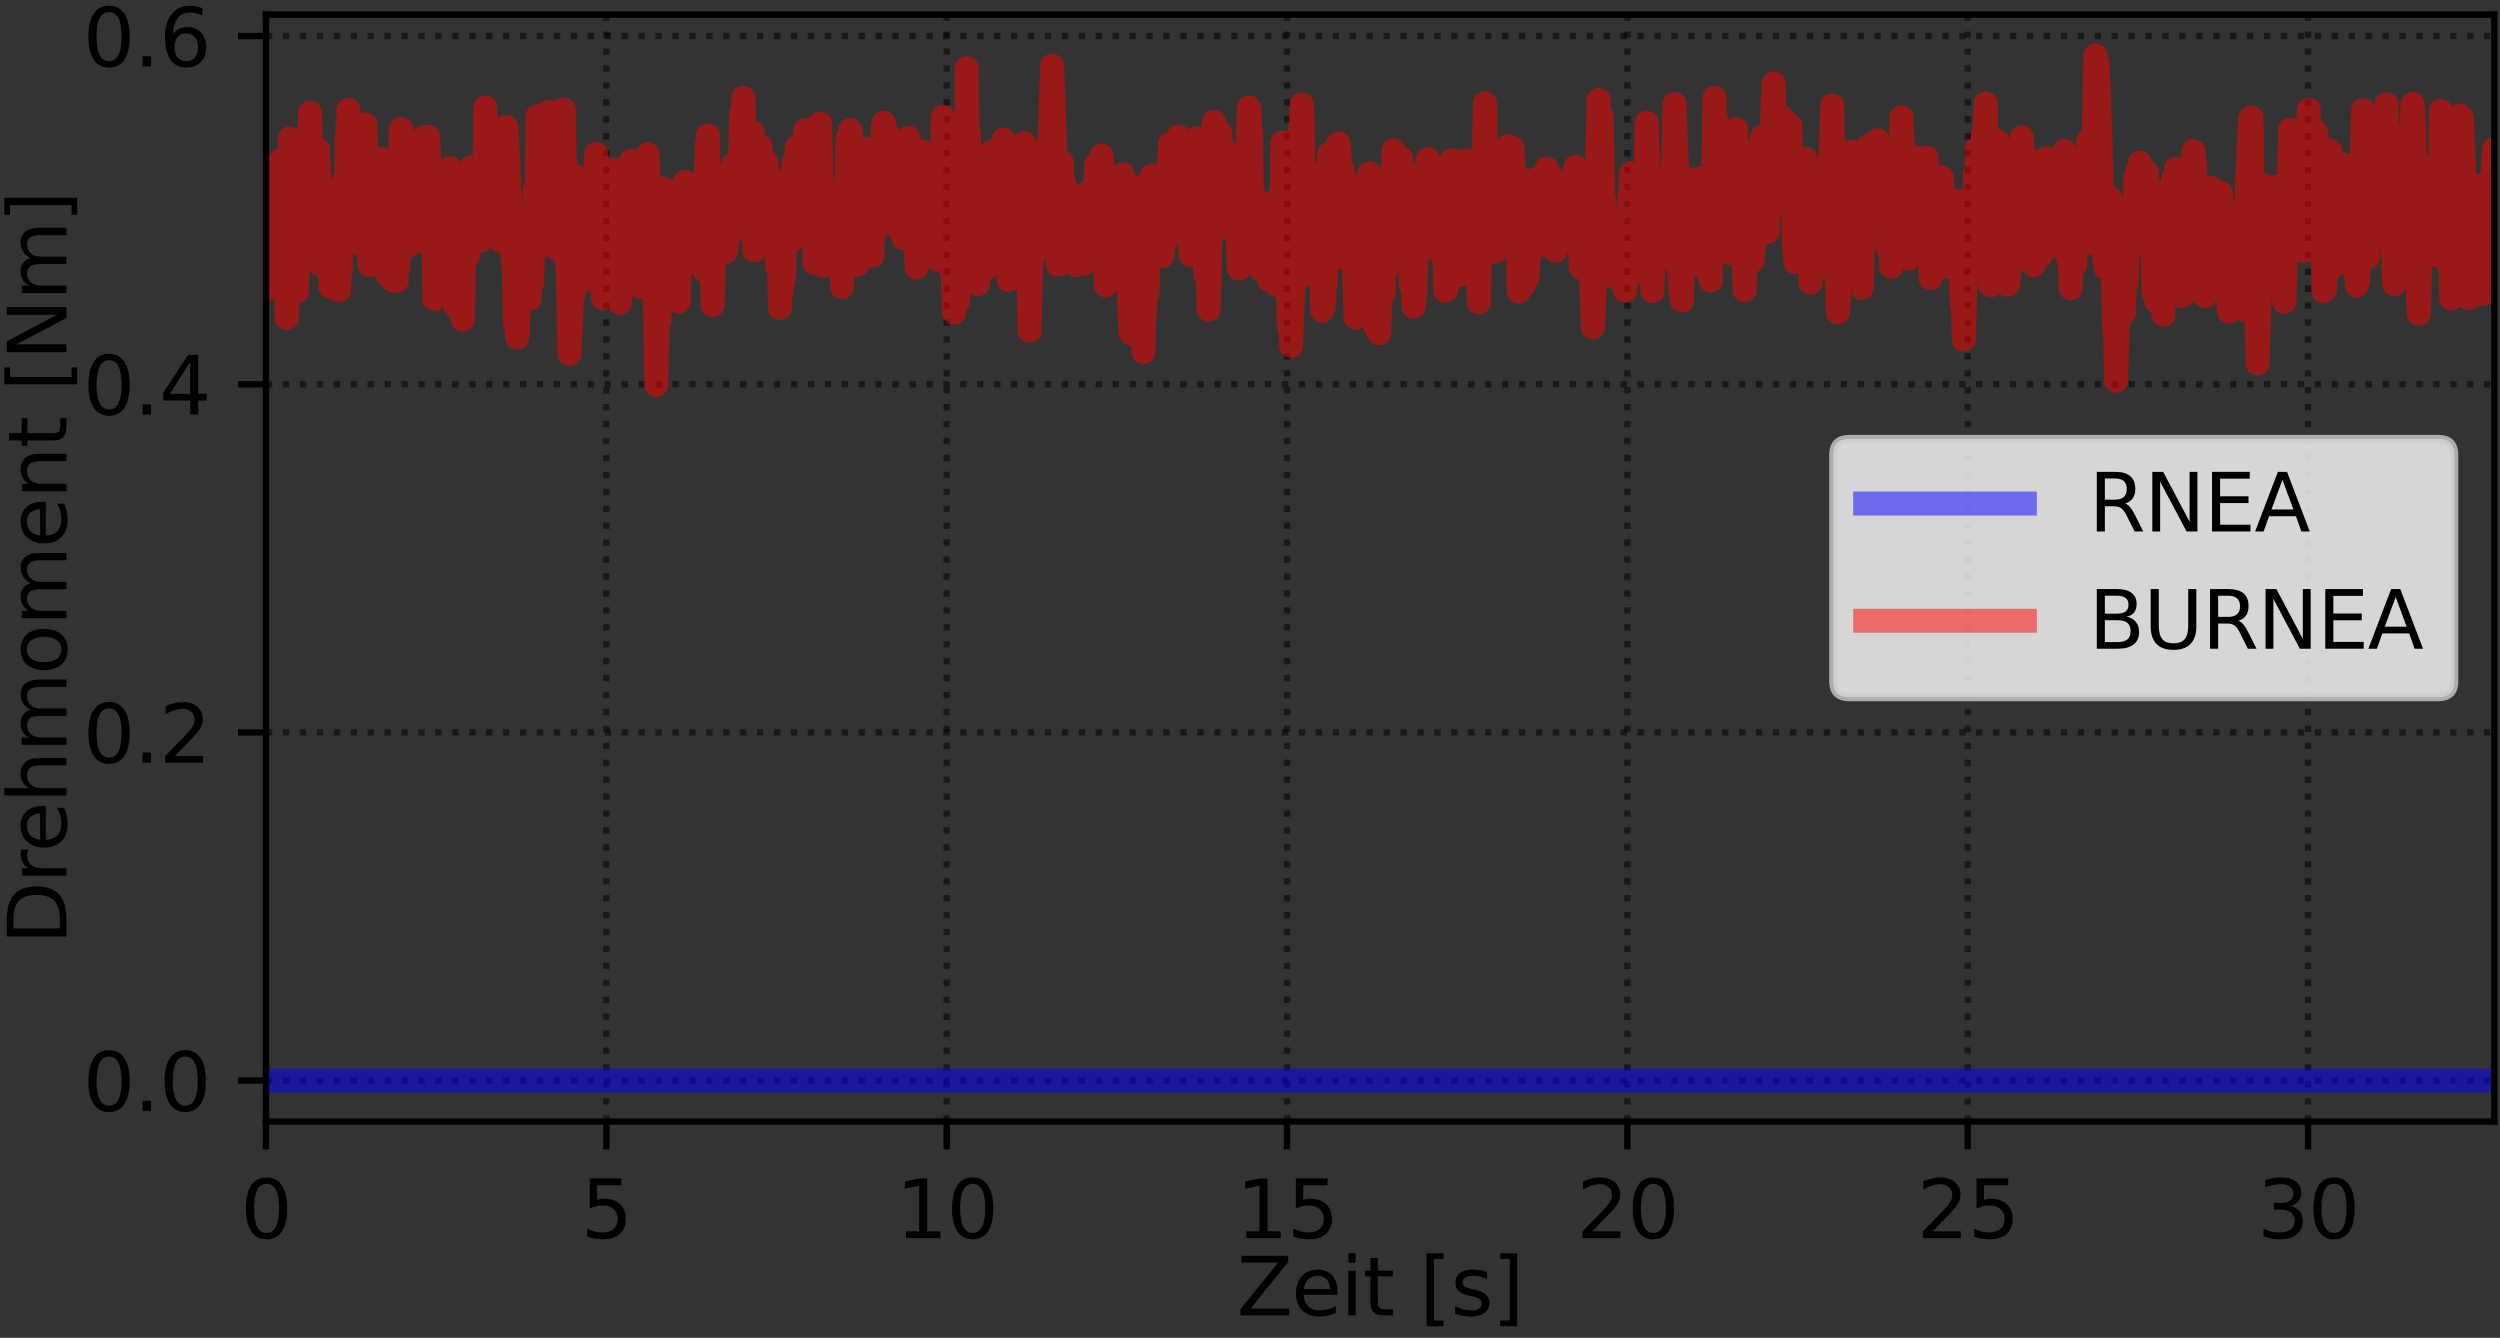 <?xml version="1.0" encoding="utf-8" standalone="no"?>
<!DOCTYPE svg PUBLIC "-//W3C//DTD SVG 1.1//EN"
  "http://www.w3.org/Graphics/SVG/1.1/DTD/svg11.dtd">
<svg xmlns:xlink="http://www.w3.org/1999/xlink" width="313.021pt" height="167.501pt" viewBox="0 0 313.021 167.501" xmlns="http://www.w3.org/2000/svg" version="1.1">
 <rect x="0" y="0" width="313.021" height="167.501" fill="#333333" stroke="none"/>
 <defs>
  <style type="text/css">*{stroke-linejoin: round; stroke-linecap: butt}</style>
 </defs>
 <g id="figure_1">
  <g id="patch_1">
   <path d="M 0 167.501 
L 313.021 167.501 
L 313.021 0 
L 0 0 
L 0 167.501 
z
" style="fill: none"/>
  </g>
  <g id="axes_1">
   <g id="patch_2">
    <path d="M 33.301 140.425 
L 312.301 140.425 
L 312.301 1.825 
L 33.301 1.825 
L 33.301 140.425 
z
" style="fill: none"/>
   </g>
   <g id="matplotlib.axis_1">
    <g id="xtick_1">
     <g id="line2d_1">
      <path d="M 33.301 140.425 
L 33.301 1.825 
" clip-path="url(#p561c57aacb)" style="fill: none; stroke-dasharray: 0.8,1.32; stroke-dashoffset: 0; stroke: #000000; stroke-opacity: 0.5; stroke-width: 0.8"/>
     </g>
     <g id="line2d_2">
      <defs>
       <path id="mf017c9cc88" d="M 0 0 
L 0 3.5 
" style="stroke: #000000; stroke-width: 0.8"/>
      </defs>
      <g>
       <use xlink:href="#mf017c9cc88" x="33.301" y="140.425" style="stroke: #000000; stroke-width: 0.8"/>
      </g>
     </g>
     <g id="text_1">
      <!-- 0 -->
      <g transform="translate(30.12 155.023) scale(0.1 -0.1)">
       <defs>
        <path id="DejaVuSans-30" d="M 2034 4250 
Q 1547 4250 1301 3770 
Q 1056 3291 1056 2328 
Q 1056 1369 1301 889 
Q 1547 409 2034 409 
Q 2525 409 2770 889 
Q 3016 1369 3016 2328 
Q 3016 3291 2770 3770 
Q 2525 4250 2034 4250 
z
M 2034 4750 
Q 2819 4750 3233 4129 
Q 3647 3509 3647 2328 
Q 3647 1150 3233 529 
Q 2819 -91 2034 -91 
Q 1250 -91 836 529 
Q 422 1150 422 2328 
Q 422 3509 836 4129 
Q 1250 4750 2034 4750 
z
" transform="scale(0.016)"/>
       </defs>
       <use xlink:href="#DejaVuSans-30"/>
      </g>
     </g>
    </g>
    <g id="xtick_2">
     <g id="line2d_3">
      <path d="M 75.916 140.425 
L 75.916 1.825 
" clip-path="url(#p561c57aacb)" style="fill: none; stroke-dasharray: 0.8,1.32; stroke-dashoffset: 0; stroke: #000000; stroke-opacity: 0.5; stroke-width: 0.8"/>
     </g>
     <g id="line2d_4">
      <g>
       <use xlink:href="#mf017c9cc88" x="75.916" y="140.425" style="stroke: #000000; stroke-width: 0.8"/>
      </g>
     </g>
     <g id="text_2">
      <!-- 5 -->
      <g transform="translate(72.735 155.023) scale(0.1 -0.1)">
       <defs>
        <path id="DejaVuSans-35" d="M 691 4666 
L 3169 4666 
L 3169 4134 
L 1269 4134 
L 1269 2991 
Q 1406 3038 1543 3061 
Q 1681 3084 1819 3084 
Q 2600 3084 3056 2656 
Q 3513 2228 3513 1497 
Q 3513 744 3044 326 
Q 2575 -91 1722 -91 
Q 1428 -91 1123 -41 
Q 819 9 494 109 
L 494 744 
Q 775 591 1075 516 
Q 1375 441 1709 441 
Q 2250 441 2565 725 
Q 2881 1009 2881 1497 
Q 2881 1984 2565 2268 
Q 2250 2553 1709 2553 
Q 1456 2553 1204 2497 
Q 953 2441 691 2322 
L 691 4666 
z
" transform="scale(0.016)"/>
       </defs>
       <use xlink:href="#DejaVuSans-35"/>
      </g>
     </g>
    </g>
    <g id="xtick_3">
     <g id="line2d_5">
      <path d="M 118.531 140.425 
L 118.531 1.825 
" clip-path="url(#p561c57aacb)" style="fill: none; stroke-dasharray: 0.8,1.32; stroke-dashoffset: 0; stroke: #000000; stroke-opacity: 0.5; stroke-width: 0.8"/>
     </g>
     <g id="line2d_6">
      <g>
       <use xlink:href="#mf017c9cc88" x="118.531" y="140.425" style="stroke: #000000; stroke-width: 0.8"/>
      </g>
     </g>
     <g id="text_3">
      <!-- 10 -->
      <g transform="translate(112.169 155.023) scale(0.1 -0.1)">
       <defs>
        <path id="DejaVuSans-31" d="M 794 531 
L 1825 531 
L 1825 4091 
L 703 3866 
L 703 4441 
L 1819 4666 
L 2450 4666 
L 2450 531 
L 3481 531 
L 3481 0 
L 794 0 
L 794 531 
z
" transform="scale(0.016)"/>
       </defs>
       <use xlink:href="#DejaVuSans-31"/>
       <use xlink:href="#DejaVuSans-30" x="63.623"/>
      </g>
     </g>
    </g>
    <g id="xtick_4">
     <g id="line2d_7">
      <path d="M 161.146 140.425 
L 161.146 1.825 
" clip-path="url(#p561c57aacb)" style="fill: none; stroke-dasharray: 0.8,1.32; stroke-dashoffset: 0; stroke: #000000; stroke-opacity: 0.5; stroke-width: 0.8"/>
     </g>
     <g id="line2d_8">
      <g>
       <use xlink:href="#mf017c9cc88" x="161.146" y="140.425" style="stroke: #000000; stroke-width: 0.8"/>
      </g>
     </g>
     <g id="text_4">
      <!-- 15 -->
      <g transform="translate(154.783 155.023) scale(0.1 -0.1)">
       <use xlink:href="#DejaVuSans-31"/>
       <use xlink:href="#DejaVuSans-35" x="63.623"/>
      </g>
     </g>
    </g>
    <g id="xtick_5">
     <g id="line2d_9">
      <path d="M 203.761 140.425 
L 203.761 1.825 
" clip-path="url(#p561c57aacb)" style="fill: none; stroke-dasharray: 0.8,1.32; stroke-dashoffset: 0; stroke: #000000; stroke-opacity: 0.5; stroke-width: 0.8"/>
     </g>
     <g id="line2d_10">
      <g>
       <use xlink:href="#mf017c9cc88" x="203.761" y="140.425" style="stroke: #000000; stroke-width: 0.8"/>
      </g>
     </g>
     <g id="text_5">
      <!-- 20 -->
      <g transform="translate(197.398 155.023) scale(0.1 -0.1)">
       <defs>
        <path id="DejaVuSans-32" d="M 1228 531 
L 3431 531 
L 3431 0 
L 469 0 
L 469 531 
Q 828 903 1448 1529 
Q 2069 2156 2228 2338 
Q 2531 2678 2651 2914 
Q 2772 3150 2772 3378 
Q 2772 3750 2511 3984 
Q 2250 4219 1831 4219 
Q 1534 4219 1204 4116 
Q 875 4013 500 3803 
L 500 4441 
Q 881 4594 1212 4672 
Q 1544 4750 1819 4750 
Q 2544 4750 2975 4387 
Q 3406 4025 3406 3419 
Q 3406 3131 3298 2873 
Q 3191 2616 2906 2266 
Q 2828 2175 2409 1742 
Q 1991 1309 1228 531 
z
" transform="scale(0.016)"/>
       </defs>
       <use xlink:href="#DejaVuSans-32"/>
       <use xlink:href="#DejaVuSans-30" x="63.623"/>
      </g>
     </g>
    </g>
    <g id="xtick_6">
     <g id="line2d_11">
      <path d="M 246.376 140.425 
L 246.376 1.825 
" clip-path="url(#p561c57aacb)" style="fill: none; stroke-dasharray: 0.8,1.32; stroke-dashoffset: 0; stroke: #000000; stroke-opacity: 0.5; stroke-width: 0.8"/>
     </g>
     <g id="line2d_12">
      <g>
       <use xlink:href="#mf017c9cc88" x="246.376" y="140.425" style="stroke: #000000; stroke-width: 0.8"/>
      </g>
     </g>
     <g id="text_6">
      <!-- 25 -->
      <g transform="translate(240.013 155.023) scale(0.1 -0.1)">
       <use xlink:href="#DejaVuSans-32"/>
       <use xlink:href="#DejaVuSans-35" x="63.623"/>
      </g>
     </g>
    </g>
    <g id="xtick_7">
     <g id="line2d_13">
      <path d="M 288.991 140.425 
L 288.991 1.825 
" clip-path="url(#p561c57aacb)" style="fill: none; stroke-dasharray: 0.8,1.32; stroke-dashoffset: 0; stroke: #000000; stroke-opacity: 0.5; stroke-width: 0.8"/>
     </g>
     <g id="line2d_14">
      <g>
       <use xlink:href="#mf017c9cc88" x="288.991" y="140.425" style="stroke: #000000; stroke-width: 0.8"/>
      </g>
     </g>
     <g id="text_7">
      <!-- 30 -->
      <g transform="translate(282.628 155.023) scale(0.1 -0.1)">
       <defs>
        <path id="DejaVuSans-33" d="M 2597 2516 
Q 3050 2419 3304 2112 
Q 3559 1806 3559 1356 
Q 3559 666 3084 287 
Q 2609 -91 1734 -91 
Q 1441 -91 1130 -33 
Q 819 25 488 141 
L 488 750 
Q 750 597 1062 519 
Q 1375 441 1716 441 
Q 2309 441 2620 675 
Q 2931 909 2931 1356 
Q 2931 1769 2642 2001 
Q 2353 2234 1838 2234 
L 1294 2234 
L 1294 2753 
L 1863 2753 
Q 2328 2753 2575 2939 
Q 2822 3125 2822 3475 
Q 2822 3834 2567 4026 
Q 2313 4219 1838 4219 
Q 1578 4219 1281 4162 
Q 984 4106 628 3988 
L 628 4550 
Q 988 4650 1302 4700 
Q 1616 4750 1894 4750 
Q 2613 4750 3031 4423 
Q 3450 4097 3450 3541 
Q 3450 3153 3228 2886 
Q 3006 2619 2597 2516 
z
" transform="scale(0.016)"/>
       </defs>
       <use xlink:href="#DejaVuSans-33"/>
       <use xlink:href="#DejaVuSans-30" x="63.623"/>
      </g>
     </g>
    </g>
    <g id="text_8">
     <!-- Zeit [s] -->
     <g transform="translate(154.855 164.701) scale(0.1 -0.1)">
      <defs>
       <path id="DejaVuSans-5a" d="M 359 4666 
L 4025 4666 
L 4025 4184 
L 1075 531 
L 4097 531 
L 4097 0 
L 288 0 
L 288 481 
L 3238 4134 
L 359 4134 
L 359 4666 
z
" transform="scale(0.016)"/>
       <path id="DejaVuSans-65" d="M 3597 1894 
L 3597 1613 
L 953 1613 
Q 991 1019 1311 708 
Q 1631 397 2203 397 
Q 2534 397 2845 478 
Q 3156 559 3463 722 
L 3463 178 
Q 3153 47 2828 -22 
Q 2503 -91 2169 -91 
Q 1331 -91 842 396 
Q 353 884 353 1716 
Q 353 2575 817 3079 
Q 1281 3584 2069 3584 
Q 2775 3584 3186 3129 
Q 3597 2675 3597 1894 
z
M 3022 2063 
Q 3016 2534 2758 2815 
Q 2500 3097 2075 3097 
Q 1594 3097 1305 2825 
Q 1016 2553 972 2059 
L 3022 2063 
z
" transform="scale(0.016)"/>
       <path id="DejaVuSans-69" d="M 603 3500 
L 1178 3500 
L 1178 0 
L 603 0 
L 603 3500 
z
M 603 4863 
L 1178 4863 
L 1178 4134 
L 603 4134 
L 603 4863 
z
" transform="scale(0.016)"/>
       <path id="DejaVuSans-74" d="M 1172 4494 
L 1172 3500 
L 2356 3500 
L 2356 3053 
L 1172 3053 
L 1172 1153 
Q 1172 725 1289 603 
Q 1406 481 1766 481 
L 2356 481 
L 2356 0 
L 1766 0 
Q 1100 0 847 248 
Q 594 497 594 1153 
L 594 3053 
L 172 3053 
L 172 3500 
L 594 3500 
L 594 4494 
L 1172 4494 
z
" transform="scale(0.016)"/>
       <path id="DejaVuSans-20" transform="scale(0.016)"/>
       <path id="DejaVuSans-5b" d="M 550 4863 
L 1875 4863 
L 1875 4416 
L 1125 4416 
L 1125 -397 
L 1875 -397 
L 1875 -844 
L 550 -844 
L 550 4863 
z
" transform="scale(0.016)"/>
       <path id="DejaVuSans-73" d="M 2834 3397 
L 2834 2853 
Q 2591 2978 2328 3040 
Q 2066 3103 1784 3103 
Q 1356 3103 1142 2972 
Q 928 2841 928 2578 
Q 928 2378 1081 2264 
Q 1234 2150 1697 2047 
L 1894 2003 
Q 2506 1872 2764 1633 
Q 3022 1394 3022 966 
Q 3022 478 2636 193 
Q 2250 -91 1575 -91 
Q 1294 -91 989 -36 
Q 684 19 347 128 
L 347 722 
Q 666 556 975 473 
Q 1284 391 1588 391 
Q 1994 391 2212 530 
Q 2431 669 2431 922 
Q 2431 1156 2273 1281 
Q 2116 1406 1581 1522 
L 1381 1569 
Q 847 1681 609 1914 
Q 372 2147 372 2553 
Q 372 3047 722 3315 
Q 1072 3584 1716 3584 
Q 2034 3584 2315 3537 
Q 2597 3491 2834 3397 
z
" transform="scale(0.016)"/>
       <path id="DejaVuSans-5d" d="M 1947 4863 
L 1947 -844 
L 622 -844 
L 622 -397 
L 1369 -397 
L 1369 4416 
L 622 4416 
L 622 4863 
L 1947 4863 
z
" transform="scale(0.016)"/>
      </defs>
      <use xlink:href="#DejaVuSans-5a"/>
      <use xlink:href="#DejaVuSans-65" x="68.506"/>
      <use xlink:href="#DejaVuSans-69" x="130.029"/>
      <use xlink:href="#DejaVuSans-74" x="157.812"/>
      <use xlink:href="#DejaVuSans-20" x="197.021"/>
      <use xlink:href="#DejaVuSans-5b" x="228.809"/>
      <use xlink:href="#DejaVuSans-73" x="267.822"/>
      <use xlink:href="#DejaVuSans-5d" x="319.922"/>
     </g>
    </g>
   </g>
   <g id="matplotlib.axis_2">
    <g id="ytick_1">
     <g id="line2d_15">
      <path d="M 33.301 135.292 
L 312.301 135.292 
" clip-path="url(#p561c57aacb)" style="fill: none; stroke-dasharray: 0.8,1.32; stroke-dashoffset: 0; stroke: #000000; stroke-opacity: 0.5; stroke-width: 0.8"/>
     </g>
     <g id="line2d_16">
      <defs>
       <path id="m97dc07a987" d="M 0 0 
L -3.5 0 
" style="stroke: #000000; stroke-width: 0.8"/>
      </defs>
      <g>
       <use xlink:href="#m97dc07a987" x="33.301" y="135.292" style="stroke: #000000; stroke-width: 0.8"/>
      </g>
     </g>
     <g id="text_9">
      <!-- 0.0 -->
      <g transform="translate(10.398 139.091) scale(0.1 -0.1)">
       <defs>
        <path id="DejaVuSans-2e" d="M 684 794 
L 1344 794 
L 1344 0 
L 684 0 
L 684 794 
z
" transform="scale(0.016)"/>
       </defs>
       <use xlink:href="#DejaVuSans-30"/>
       <use xlink:href="#DejaVuSans-2e" x="63.623"/>
       <use xlink:href="#DejaVuSans-30" x="95.41"/>
      </g>
     </g>
    </g>
    <g id="ytick_2">
     <g id="line2d_17">
      <path d="M 33.301 91.701 
L 312.301 91.701 
" clip-path="url(#p561c57aacb)" style="fill: none; stroke-dasharray: 0.8,1.32; stroke-dashoffset: 0; stroke: #000000; stroke-opacity: 0.5; stroke-width: 0.8"/>
     </g>
     <g id="line2d_18">
      <g>
       <use xlink:href="#m97dc07a987" x="33.301" y="91.701" style="stroke: #000000; stroke-width: 0.8"/>
      </g>
     </g>
     <g id="text_10">
      <!-- 0.2 -->
      <g transform="translate(10.398 95.5) scale(0.1 -0.1)">
       <use xlink:href="#DejaVuSans-30"/>
       <use xlink:href="#DejaVuSans-2e" x="63.623"/>
       <use xlink:href="#DejaVuSans-32" x="95.41"/>
      </g>
     </g>
    </g>
    <g id="ytick_3">
     <g id="line2d_19">
      <path d="M 33.301 48.11 
L 312.301 48.11 
" clip-path="url(#p561c57aacb)" style="fill: none; stroke-dasharray: 0.8,1.32; stroke-dashoffset: 0; stroke: #000000; stroke-opacity: 0.5; stroke-width: 0.8"/>
     </g>
     <g id="line2d_20">
      <g>
       <use xlink:href="#m97dc07a987" x="33.301" y="48.11" style="stroke: #000000; stroke-width: 0.8"/>
      </g>
     </g>
     <g id="text_11">
      <!-- 0.4 -->
      <g transform="translate(10.398 51.909) scale(0.1 -0.1)">
       <defs>
        <path id="DejaVuSans-34" d="M 2419 4116 
L 825 1625 
L 2419 1625 
L 2419 4116 
z
M 2253 4666 
L 3047 4666 
L 3047 1625 
L 3713 1625 
L 3713 1100 
L 3047 1100 
L 3047 0 
L 2419 0 
L 2419 1100 
L 313 1100 
L 313 1709 
L 2253 4666 
z
" transform="scale(0.016)"/>
       </defs>
       <use xlink:href="#DejaVuSans-30"/>
       <use xlink:href="#DejaVuSans-2e" x="63.623"/>
       <use xlink:href="#DejaVuSans-34" x="95.41"/>
      </g>
     </g>
    </g>
    <g id="ytick_4">
     <g id="line2d_21">
      <path d="M 33.301 4.519 
L 312.301 4.519 
" clip-path="url(#p561c57aacb)" style="fill: none; stroke-dasharray: 0.8,1.32; stroke-dashoffset: 0; stroke: #000000; stroke-opacity: 0.5; stroke-width: 0.8"/>
     </g>
     <g id="line2d_22">
      <g>
       <use xlink:href="#m97dc07a987" x="33.301" y="4.519" style="stroke: #000000; stroke-width: 0.8"/>
      </g>
     </g>
     <g id="text_12">
      <!-- 0.6 -->
      <g transform="translate(10.398 8.318) scale(0.1 -0.1)">
       <defs>
        <path id="DejaVuSans-36" d="M 2113 2584 
Q 1688 2584 1439 2293 
Q 1191 2003 1191 1497 
Q 1191 994 1439 701 
Q 1688 409 2113 409 
Q 2538 409 2786 701 
Q 3034 994 3034 1497 
Q 3034 2003 2786 2293 
Q 2538 2584 2113 2584 
z
M 3366 4563 
L 3366 3988 
Q 3128 4100 2886 4159 
Q 2644 4219 2406 4219 
Q 1781 4219 1451 3797 
Q 1122 3375 1075 2522 
Q 1259 2794 1537 2939 
Q 1816 3084 2150 3084 
Q 2853 3084 3261 2657 
Q 3669 2231 3669 1497 
Q 3669 778 3244 343 
Q 2819 -91 2113 -91 
Q 1303 -91 875 529 
Q 447 1150 447 2328 
Q 447 3434 972 4092 
Q 1497 4750 2381 4750 
Q 2619 4750 2861 4703 
Q 3103 4656 3366 4563 
z
" transform="scale(0.016)"/>
       </defs>
       <use xlink:href="#DejaVuSans-30"/>
       <use xlink:href="#DejaVuSans-2e" x="63.623"/>
       <use xlink:href="#DejaVuSans-36" x="95.41"/>
      </g>
     </g>
    </g>
    <g id="text_13">
     <!-- Drehmoment [Nm] -->
     <g transform="translate(8.318 118.27) rotate(-90) scale(0.1 -0.1)">
      <defs>
       <path id="DejaVuSans-44" d="M 1259 4147 
L 1259 519 
L 2022 519 
Q 2988 519 3436 956 
Q 3884 1394 3884 2338 
Q 3884 3275 3436 3711 
Q 2988 4147 2022 4147 
L 1259 4147 
z
M 628 4666 
L 1925 4666 
Q 3281 4666 3915 4102 
Q 4550 3538 4550 2338 
Q 4550 1131 3912 565 
Q 3275 0 1925 0 
L 628 0 
L 628 4666 
z
" transform="scale(0.016)"/>
       <path id="DejaVuSans-72" d="M 2631 2963 
Q 2534 3019 2420 3045 
Q 2306 3072 2169 3072 
Q 1681 3072 1420 2755 
Q 1159 2438 1159 1844 
L 1159 0 
L 581 0 
L 581 3500 
L 1159 3500 
L 1159 2956 
Q 1341 3275 1631 3429 
Q 1922 3584 2338 3584 
Q 2397 3584 2469 3576 
Q 2541 3569 2628 3553 
L 2631 2963 
z
" transform="scale(0.016)"/>
       <path id="DejaVuSans-68" d="M 3513 2113 
L 3513 0 
L 2938 0 
L 2938 2094 
Q 2938 2591 2744 2837 
Q 2550 3084 2163 3084 
Q 1697 3084 1428 2787 
Q 1159 2491 1159 1978 
L 1159 0 
L 581 0 
L 581 4863 
L 1159 4863 
L 1159 2956 
Q 1366 3272 1645 3428 
Q 1925 3584 2291 3584 
Q 2894 3584 3203 3211 
Q 3513 2838 3513 2113 
z
" transform="scale(0.016)"/>
       <path id="DejaVuSans-6d" d="M 3328 2828 
Q 3544 3216 3844 3400 
Q 4144 3584 4550 3584 
Q 5097 3584 5394 3201 
Q 5691 2819 5691 2113 
L 5691 0 
L 5113 0 
L 5113 2094 
Q 5113 2597 4934 2840 
Q 4756 3084 4391 3084 
Q 3944 3084 3684 2787 
Q 3425 2491 3425 1978 
L 3425 0 
L 2847 0 
L 2847 2094 
Q 2847 2600 2669 2842 
Q 2491 3084 2119 3084 
Q 1678 3084 1418 2786 
Q 1159 2488 1159 1978 
L 1159 0 
L 581 0 
L 581 3500 
L 1159 3500 
L 1159 2956 
Q 1356 3278 1631 3431 
Q 1906 3584 2284 3584 
Q 2666 3584 2933 3390 
Q 3200 3197 3328 2828 
z
" transform="scale(0.016)"/>
       <path id="DejaVuSans-6f" d="M 1959 3097 
Q 1497 3097 1228 2736 
Q 959 2375 959 1747 
Q 959 1119 1226 758 
Q 1494 397 1959 397 
Q 2419 397 2687 759 
Q 2956 1122 2956 1747 
Q 2956 2369 2687 2733 
Q 2419 3097 1959 3097 
z
M 1959 3584 
Q 2709 3584 3137 3096 
Q 3566 2609 3566 1747 
Q 3566 888 3137 398 
Q 2709 -91 1959 -91 
Q 1206 -91 779 398 
Q 353 888 353 1747 
Q 353 2609 779 3096 
Q 1206 3584 1959 3584 
z
" transform="scale(0.016)"/>
       <path id="DejaVuSans-6e" d="M 3513 2113 
L 3513 0 
L 2938 0 
L 2938 2094 
Q 2938 2591 2744 2837 
Q 2550 3084 2163 3084 
Q 1697 3084 1428 2787 
Q 1159 2491 1159 1978 
L 1159 0 
L 581 0 
L 581 3500 
L 1159 3500 
L 1159 2956 
Q 1366 3272 1645 3428 
Q 1925 3584 2291 3584 
Q 2894 3584 3203 3211 
Q 3513 2838 3513 2113 
z
" transform="scale(0.016)"/>
       <path id="DejaVuSans-4e" d="M 628 4666 
L 1478 4666 
L 3547 763 
L 3547 4666 
L 4159 4666 
L 4159 0 
L 3309 0 
L 1241 3903 
L 1241 0 
L 628 0 
L 628 4666 
z
" transform="scale(0.016)"/>
      </defs>
      <use xlink:href="#DejaVuSans-44"/>
      <use xlink:href="#DejaVuSans-72" x="77.002"/>
      <use xlink:href="#DejaVuSans-65" x="115.865"/>
      <use xlink:href="#DejaVuSans-68" x="177.389"/>
      <use xlink:href="#DejaVuSans-6d" x="240.768"/>
      <use xlink:href="#DejaVuSans-6f" x="338.18"/>
      <use xlink:href="#DejaVuSans-6d" x="399.361"/>
      <use xlink:href="#DejaVuSans-65" x="496.773"/>
      <use xlink:href="#DejaVuSans-6e" x="558.297"/>
      <use xlink:href="#DejaVuSans-74" x="621.676"/>
      <use xlink:href="#DejaVuSans-20" x="660.885"/>
      <use xlink:href="#DejaVuSans-5b" x="692.672"/>
      <use xlink:href="#DejaVuSans-4e" x="731.686"/>
      <use xlink:href="#DejaVuSans-6d" x="806.49"/>
      <use xlink:href="#DejaVuSans-5d" x="903.902"/>
     </g>
    </g>
   </g>
   <g id="line2d_23">
    <path d="M 33.301 135.292 
L 312.301 135.292 
L 312.301 135.292 
" clip-path="url(#p561c57aacb)" style="fill: none; stroke: #0000ff; stroke-opacity: 0.5; stroke-width: 3; stroke-linecap: square"/>
   </g>
   <g id="line2d_24">
    <path d="M 33.301 26.822 
L 33.509 33.95 
L 33.615 36.015 
L 33.853 22.738 
L 34.009 30.504 
L 34.083 28.178 
L 34.162 27.947 
L 34.214 28.658 
L 34.283 26.489 
L 34.42 28.608 
L 34.524 26.594 
L 34.594 28.698 
L 34.712 22.377 
L 34.798 23.241 
L 34.866 24.202 
L 34.918 20.566 
L 34.988 21.183 
L 35.089 21.882 
L 35.141 20.07 
L 35.261 20.788 
L 35.366 27.68 
L 35.433 27.526 
L 35.502 33.612 
L 35.622 34.042 
L 35.708 29.211 
L 35.778 30.684 
L 35.915 39.784 
L 36.137 30.648 
L 36.275 17.339 
L 36.413 21.828 
L 36.482 20.419 
L 36.625 28.067 
L 36.697 25.943 
L 36.776 25.97 
L 36.914 27.803 
L 36.982 27.591 
L 37.195 36.53 
L 37.431 19.736 
L 37.686 27.76 
L 37.79 27.704 
L 37.896 25.339 
L 38.05 24.196 
L 38.122 27.776 
L 38.187 26.931 
L 38.326 22.028 
L 38.464 20.656 
L 38.535 20.432 
L 38.618 17.384 
L 38.686 19.139 
L 38.824 14.128 
L 39.116 27.516 
L 39.254 19.8 
L 39.335 21.416 
L 39.392 20.837 
L 39.529 29.261 
L 39.829 18.762 
L 40.027 25.429 
L 40.17 33.156 
L 40.253 31.359 
L 40.32 32.143 
L 40.46 25.543 
L 40.597 27.221 
L 40.734 26.18 
L 40.906 26.49 
L 41.043 24.202 
L 41.095 25.829 
L 41.215 25.778 
L 41.371 35.916 
L 41.455 34.718 
L 41.524 33.921 
L 41.732 23.948 
L 42.025 31.357 
L 42.162 28.505 
L 42.369 26.667 
L 42.443 28.019 
L 42.454 36.315 
L 42.527 34.574 
L 42.597 33.646 
L 42.673 33.968 
L 42.737 30.039 
L 42.82 29.354 
L 42.874 30.112 
L 43.1 27.222 
L 43.158 22.3 
L 43.229 23.283 
L 43.321 23.727 
L 43.468 15.919 
L 43.519 18.968 
L 43.616 16.503 
L 43.626 13.766 
L 43.689 18.141 
L 43.765 20.16 
L 43.885 26.04 
L 43.954 24.224 
L 44.04 24.415 
L 44.11 23.865 
L 44.332 25.535 
L 44.383 24.802 
L 44.435 29.672 
L 44.642 24.72 
L 44.761 22.255 
L 44.899 26.737 
L 44.986 24.028 
L 45.019 30.523 
L 45.072 30.24 
L 45.294 16.955 
L 45.397 17.158 
L 45.436 16.44 
L 45.586 17.357 
L 45.639 19.753 
L 45.736 15.573 
L 46.273 33.169 
L 46.428 28.016 
L 46.497 24.584 
L 46.566 28.997 
L 46.634 26.36 
L 46.719 23.489 
L 46.789 24.169 
L 46.925 25.922 
L 47.063 28.372 
L 47.149 25.787 
L 47.355 28.556 
L 47.423 29.12 
L 47.703 22.015 
L 47.75 22.223 
L 47.784 19.887 
L 47.921 26.227 
L 47.991 24.584 
L 48.059 25.234 
L 48.282 28.435 
L 48.489 34.412 
L 48.569 33.028 
L 48.627 33.178 
L 48.798 32.172 
L 48.919 28.83 
L 48.987 29.721 
L 49.09 26.312 
L 49.228 32.096 
L 49.28 35.135 
L 49.349 34.925 
L 49.573 32.908 
L 49.675 35.139 
L 49.712 31.537 
L 49.829 32.274 
L 49.881 33.491 
L 50.053 18.866 
L 50.122 19.621 
L 50.208 16.157 
L 50.277 17.165 
L 50.418 28.318 
L 50.487 26.269 
L 50.573 20.552 
L 50.634 20.687 
L 50.922 25.682 
L 50.922 30.904 
L 50.99 28.471 
L 51.068 25.444 
L 51.223 26.411 
L 51.309 21.279 
L 51.343 21.961 
L 51.389 22.681 
L 51.474 25.924 
L 51.556 24.35 
L 51.737 26.718 
L 51.907 19.784 
L 52.319 29.374 
L 52.458 24.215 
L 52.541 25.511 
L 52.611 26.727 
L 52.679 30.185 
L 52.782 30.047 
L 52.959 23.168 
L 53.078 17.163 
L 53.182 18.836 
L 53.318 23.356 
L 53.49 20.187 
L 53.611 17.161 
L 53.885 24.361 
L 54.265 29.637 
L 54.388 37.447 
L 54.693 32.378 
L 55.056 33.5 
L 55.432 32.437 
L 55.832 26.716 
L 56.207 23.223 
L 56.222 24.65 
L 56.29 23.836 
L 56.377 21.066 
L 56.445 21.214 
L 56.515 22.176 
L 56.703 28.49 
L 56.772 27.48 
L 56.791 34.652 
L 56.996 38.352 
L 57.012 37.98 
L 57.189 31.516 
L 57.255 32.673 
L 57.322 31.706 
L 57.425 32.166 
L 57.494 34.665 
L 57.562 33.668 
L 57.651 32.412 
L 57.724 33.577 
L 57.942 40.03 
L 58.249 24.771 
L 58.325 25.211 
L 58.421 24.54 
L 58.439 23.214 
L 58.507 24.924 
L 58.68 31.829 
L 58.714 31.265 
L 58.903 25.608 
L 59.045 20.922 
L 59.183 29.155 
L 59.229 27.33 
L 59.286 22.447 
L 59.363 23.575 
L 59.535 21.778 
L 59.572 21.968 
L 59.862 27.275 
L 59.93 25.282 
L 59.999 28.098 
L 60.087 27.794 
L 60.153 28.053 
L 60.274 30.098 
L 60.36 29.915 
L 60.72 18.603 
L 60.772 13.464 
L 60.996 26.202 
L 61.064 24.431 
L 61.133 23.886 
L 61.22 20.667 
L 61.272 21.106 
L 61.356 20.414 
L 61.494 23.059 
L 61.563 22.291 
L 61.7 18.798 
L 61.924 25.73 
L 62.071 21.976 
L 62.078 23.949 
L 62.219 24.778 
L 62.413 21.883 
L 62.481 19.325 
L 62.72 30.2 
L 62.771 29.444 
L 62.909 25.38 
L 62.977 21.936 
L 63.048 22.883 
L 63.132 23.13 
L 63.218 27.121 
L 63.406 15.898 
L 64.248 33.043 
L 64.3 31.733 
L 64.338 33.349 
L 64.472 40.537 
L 64.609 34.631 
L 64.765 42.254 
L 64.868 40.973 
L 64.885 33.772 
L 64.987 35.269 
L 65.039 38.636 
L 65.108 38.017 
L 65.176 33.739 
L 65.313 34.002 
L 65.391 33.382 
L 65.54 27.346 
L 65.588 26.836 
L 65.622 27.383 
L 65.743 30.722 
L 65.864 28.867 
L 65.968 32.423 
L 66.069 31.053 
L 66.325 37.383 
L 66.455 29.965 
L 66.613 35.406 
L 66.95 23.754 
L 67.036 24.784 
L 67.137 27.933 
L 67.312 14.556 
L 67.605 26.684 
L 67.743 22.222 
L 67.932 22.643 
L 68.018 30.732 
L 68.172 16.146 
L 68.31 18.912 
L 68.44 18.41 
L 68.482 19.149 
L 68.601 16.692 
L 68.712 14.01 
L 68.743 14.649 
L 68.877 28.698 
L 68.946 25.188 
L 69.087 21.605 
L 69.176 21.711 
L 69.259 22.98 
L 69.376 20.167 
L 69.515 21.278 
L 69.583 19.386 
L 69.738 22.223 
L 69.865 31.217 
L 69.962 29.398 
L 70.014 27.246 
L 70.143 31.419 
L 70.582 13.728 
L 70.736 22.813 
L 70.805 20.102 
L 70.89 22.025 
L 71.01 33.321 
L 71.079 32.825 
L 71.306 44.321 
L 71.58 38.324 
L 71.718 32.037 
L 71.804 36.7 
L 71.929 24.263 
L 72.064 24.276 
L 72.168 22.118 
L 72.218 22.889 
L 72.373 31.112 
L 72.512 24.643 
L 72.527 25.85 
L 72.613 29.311 
L 72.648 35.338 
L 72.717 30.955 
L 72.786 28.547 
L 72.94 32.592 
L 73.078 25.777 
L 73.15 28.112 
L 73.199 29.535 
L 73.321 26.849 
L 73.355 23.253 
L 73.44 24.299 
L 73.513 26.598 
L 73.561 26.357 
L 73.699 25.356 
L 73.822 25.906 
L 73.839 26.667 
L 73.994 22.269 
L 74.133 22.526 
L 74.217 22.383 
L 74.268 22.522 
L 74.373 25.417 
L 74.56 21.898 
L 74.629 19.264 
L 74.922 29.554 
L 75.059 29.362 
L 75.134 25.948 
L 75.476 37.327 
L 75.679 28.074 
L 75.696 28.711 
L 75.782 29.685 
L 75.937 24.699 
L 76.074 30.098 
L 76.126 28.878 
L 76.195 23.916 
L 76.473 29.038 
L 76.547 28.286 
L 76.814 21.253 
L 76.831 21.514 
L 77.106 33.206 
L 77.192 28.099 
L 77.348 37.541 
L 77.399 35.562 
L 77.486 33.98 
L 77.605 37.917 
L 77.828 28.231 
L 77.931 31.701 
L 78.052 25.457 
L 78.207 35.003 
L 78.336 24.039 
L 78.5 28.148 
L 78.609 23.088 
L 78.689 24.779 
L 78.744 23.702 
L 78.81 20.82 
L 78.982 20.175 
L 79.109 24.188 
L 79.133 22.543 
L 79.188 20.602 
L 79.248 21.978 
L 79.34 28.888 
L 79.414 23.282 
L 79.452 28.019 
L 79.608 29.23 
L 79.69 33.043 
L 79.757 29.951 
L 79.809 31 
L 80 34.03 
L 80.035 32.376 
L 80.09 35.872 
L 80.242 30.202 
L 80.379 35.882 
L 80.587 28.721 
L 80.672 28.072 
L 80.809 24.148 
L 80.946 29.334 
L 81.084 19.332 
L 81.306 24.99 
L 81.376 26.635 
L 81.443 25.989 
L 81.516 26.825 
L 81.583 29.759 
L 81.735 27.093 
L 82.08 41.487 
L 82.151 48.205 
L 82.371 40.355 
L 82.439 38.91 
L 82.508 40.353 
L 82.577 40.174 
L 83.007 23.613 
L 83.433 34.476 
L 83.505 30.712 
L 83.712 37.241 
L 83.851 34.043 
L 83.953 33.258 
L 84.14 26.594 
L 84.226 26.662 
L 84.279 25.579 
L 84.57 35.566 
L 84.641 32.671 
L 84.726 33.19 
L 84.847 34.922 
L 84.933 35.273 
L 84.989 37.756 
L 85.208 28.108 
L 85.31 25.091 
L 85.346 26.409 
L 85.501 29.501 
L 85.759 22.766 
L 85.847 29.698 
L 86.008 32.95 
L 86.208 25.169 
L 86.311 26.93 
L 86.413 31.636 
L 86.482 31.291 
L 86.709 23.115 
L 86.851 31.179 
L 86.864 23.626 
L 86.915 27.735 
L 87.036 25.156 
L 87.089 27.17 
L 87.122 26.019 
L 87.277 27.138 
L 87.363 30.211 
L 87.534 29.464 
L 87.57 25.262 
L 87.639 28.273 
L 87.709 33.238 
L 87.796 28.588 
L 87.932 31.285 
L 87.966 31.174 
L 88.051 24.549 
L 88.121 26.792 
L 88.207 27.079 
L 88.259 33.922 
L 88.275 25.7 
L 88.499 17.976 
L 88.516 18.889 
L 88.618 19.236 
L 88.637 16.979 
L 88.686 19.628 
L 88.997 33.301 
L 89.014 33.214 
L 89.084 32.883 
L 89.22 38.188 
L 89.719 22.834 
L 89.753 25.965 
L 89.973 22.069 
L 90.182 25.16 
L 90.225 26.284 
L 90.233 22.829 
L 90.285 23.753 
L 90.354 27.195 
L 90.424 26.012 
L 90.681 29.011 
L 90.752 27.935 
L 90.877 29.36 
L 90.896 31.548 
L 90.96 29.377 
L 91.03 28.054 
L 91.112 30.019 
L 91.181 26.447 
L 91.255 29.43 
L 91.528 23.501 
L 91.661 25.632 
L 91.696 24.86 
L 91.836 20.552 
L 91.904 23.458 
L 91.956 22.867 
L 92.04 24.419 
L 92.093 24.352 
L 92.232 25.507 
L 92.265 25.364 
L 92.338 22.983 
L 92.383 24.665 
L 92.555 23.122 
L 92.813 13.947 
L 92.883 14.589 
L 92.95 14.518 
L 93.055 12.258 
L 93.108 12.923 
L 93.314 23.63 
L 93.417 23.455 
L 93.591 28.832 
L 93.607 27.71 
L 93.693 26.292 
L 93.83 22.912 
L 93.969 17.861 
L 94.053 20.102 
L 94.106 22.26 
L 94.173 21.173 
L 94.311 16.676 
L 94.454 31.337 
L 94.517 29.974 
L 94.655 28.195 
L 94.726 23.33 
L 94.808 23.47 
L 95.015 26.886 
L 95.085 26.601 
L 95.204 18.319 
L 95.307 21.954 
L 95.376 19.672 
L 95.462 20.312 
L 95.669 26.695 
L 95.944 20.284 
L 96.013 22.67 
L 96.159 26.877 
L 96.22 25.591 
L 96.34 25.814 
L 96.412 22.119 
L 96.443 23.058 
L 96.511 23.261 
L 96.58 24.16 
L 96.717 30.274 
L 96.859 28.501 
L 96.936 23.849 
L 97.01 24.281 
L 97.292 33.412 
L 97.425 31.985 
L 97.511 27.938 
L 97.647 38.557 
L 97.715 37.059 
L 97.896 35.793 
L 97.991 30.968 
L 98.06 31.185 
L 98.145 34.84 
L 98.213 34.149 
L 98.351 25.99 
L 98.42 26.553 
L 98.496 28.987 
L 98.56 24.935 
L 98.642 28.285 
L 98.711 27.64 
L 98.848 24.271 
L 98.918 25.483 
L 99.056 30.159 
L 99.347 20.385 
L 99.488 24.437 
L 99.778 18.427 
L 99.845 21.76 
L 99.919 20.694 
L 99.984 19.998 
L 100.052 25.613 
L 100.123 25.062 
L 100.196 23.176 
L 100.261 25.285 
L 100.452 23.121 
L 100.483 25.849 
L 100.554 23.185 
L 100.62 27.678 
L 100.828 16.313 
L 100.844 17.566 
L 101.071 22.259 
L 101.12 21.064 
L 101.188 19.408 
L 101.257 20.741 
L 101.332 19.747 
L 101.552 25.927 
L 101.656 27.257 
L 101.769 24.775 
L 101.846 25.383 
L 101.966 32.901 
L 102.034 30.889 
L 102.326 22.986 
L 102.464 23.127 
L 102.531 25.71 
L 102.566 23.903 
L 102.686 15.469 
L 102.756 18.831 
L 102.986 27.639 
L 103.03 33.284 
L 103.117 31.066 
L 103.185 26.834 
L 103.254 29.019 
L 103.442 31.467 
L 103.481 31.705 
L 103.684 24.08 
L 103.753 25.574 
L 104.097 32.605 
L 104.234 28.489 
L 104.305 32.911 
L 104.323 31.292 
L 104.535 27.312 
L 104.595 29.716 
L 104.781 25.946 
L 104.888 28.724 
L 104.956 28.719 
L 105.025 31.155 
L 105.094 29.901 
L 105.197 29.332 
L 105.369 30 
L 105.421 35.941 
L 105.472 33.671 
L 105.524 28.788 
L 105.592 29.375 
L 105.748 26.621 
L 105.801 29.616 
L 106.108 17.402 
L 106.125 19.537 
L 106.211 18.685 
L 106.234 21.668 
L 106.455 16.31 
L 106.521 16.372 
L 106.727 22.142 
L 106.795 21.784 
L 107.035 30.071 
L 107.19 32.073 
L 107.26 28.755 
L 107.312 30.737 
L 107.38 33.134 
L 107.69 22.375 
L 107.827 24.93 
L 107.879 25.846 
L 107.947 30.183 
L 108.103 23.186 
L 108.293 25.231 
L 108.446 22.225 
L 108.514 22.557 
L 108.718 18.629 
L 108.794 22.673 
L 108.832 22.43 
L 109.081 30.921 
L 109.149 30.987 
L 109.24 27.967 
L 109.251 32.023 
L 109.303 29.066 
L 109.441 29.318 
L 109.53 24.744 
L 109.595 25.067 
L 109.657 25.858 
L 109.733 21.929 
L 109.802 22.685 
L 109.994 23.627 
L 110.08 21.199 
L 110.147 21.912 
L 110.301 19.648 
L 110.357 22.26 
L 110.463 20.315 
L 110.543 15.762 
L 110.577 16.618 
L 110.666 15.384 
L 110.818 22.453 
L 110.922 21.387 
L 110.975 22.95 
L 111.09 21.254 
L 111.146 16.808 
L 111.215 18.721 
L 111.29 23.265 
L 111.353 21.479 
L 111.49 18.288 
L 111.559 22.391 
L 111.683 21.248 
L 111.784 25.949 
L 111.852 24.978 
L 111.921 25.049 
L 112.076 28.248 
L 112.127 28.181 
L 112.301 22.83 
L 112.369 24.445 
L 112.438 24.306 
L 112.518 22 
L 112.627 26.664 
L 112.698 21.901 
L 112.783 21.943 
L 113.095 29.807 
L 113.129 27.816 
L 113.197 27.482 
L 113.351 19.214 
L 113.524 26.207 
L 113.765 17.263 
L 113.833 17.941 
L 114.126 22.308 
L 114.271 21.183 
L 114.401 22.399 
L 114.435 26.766 
L 114.486 26.711 
L 114.764 33.495 
L 114.851 31.782 
L 115.009 27.32 
L 115.125 27.149 
L 115.245 25.821 
L 115.349 19.674 
L 115.399 19.975 
L 115.537 18.965 
L 115.691 23.909 
L 115.777 23.785 
L 115.867 21.193 
L 116.034 26.424 
L 116.103 24.459 
L 116.175 27.328 
L 116.258 26.243 
L 116.339 24.786 
L 116.395 26.153 
L 116.463 25.8 
L 116.619 23.53 
L 116.705 27.081 
L 116.79 25.19 
L 116.83 26.925 
L 116.996 21.918 
L 117.116 24.873 
L 117.206 24.862 
L 117.352 32.449 
L 117.46 30.034 
L 117.581 26.399 
L 117.615 26.536 
L 117.684 29.063 
L 117.839 24.135 
L 117.907 27.928 
L 118.045 14.654 
L 118.1 16.523 
L 118.304 25.52 
L 118.32 30.103 
L 118.405 26.372 
L 118.526 29.325 
L 118.596 22.866 
L 118.819 31.974 
L 118.956 33.364 
L 119.026 32.594 
L 119.108 33.932 
L 119.176 33.788 
L 119.262 33.206 
L 119.452 39.155 
L 119.728 26.066 
L 119.845 28.336 
L 119.897 27.473 
L 119.952 29.276 
L 119.965 37.708 
L 120.017 33.278 
L 120.106 31.211 
L 120.191 25.037 
L 120.241 27.286 
L 120.586 31.119 
L 120.796 23.769 
L 120.907 24.546 
L 121.023 22.032 
L 121.036 8.539 
L 121.106 15.121 
L 121.223 18.572 
L 121.293 16.768 
L 121.619 24.841 
L 121.756 27.388 
L 121.825 33.509 
L 121.87 31.936 
L 121.98 28.987 
L 122.084 34.232 
L 122.222 29.913 
L 122.29 32.579 
L 122.359 30.563 
L 122.445 35.565 
L 122.514 33.339 
L 122.875 27.256 
L 122.929 30.158 
L 123.017 29.828 
L 123.029 26.005 
L 123.15 27.482 
L 123.201 20.475 
L 123.288 23.282 
L 123.357 23.078 
L 123.6 33.504 
L 123.925 24.41 
L 124.096 26.921 
L 124.149 25.322 
L 124.217 18.965 
L 124.285 21.902 
L 124.356 23.344 
L 124.423 19.651 
L 124.646 26.675 
L 124.734 26.39 
L 124.922 28.609 
L 125.059 19.177 
L 125.13 22.939 
L 125.198 22.064 
L 125.282 20.336 
L 125.421 25.038 
L 125.643 17.477 
L 125.707 26.947 
L 125.871 30.172 
L 125.97 30.183 
L 126.059 30.679 
L 126.124 27.5 
L 126.28 35.044 
L 126.406 28.179 
L 126.485 30.481 
L 126.554 29.419 
L 126.671 29.907 
L 126.689 32.185 
L 126.769 31.966 
L 126.861 30.982 
L 126.981 26.334 
L 127.051 29.214 
L 127.136 28.567 
L 127.205 26.614 
L 127.333 30.566 
L 127.428 28.708 
L 127.483 29.211 
L 127.576 31.246 
L 127.767 24.025 
L 127.85 26.405 
L 128.005 19.829 
L 128.056 22.184 
L 128.178 21.58 
L 128.23 17.945 
L 128.28 19.623 
L 128.403 28.758 
L 128.539 26.102 
L 128.711 32.917 
L 128.763 30.176 
L 128.901 41.418 
L 128.97 38.848 
L 129.142 31.642 
L 129.212 32.16 
L 129.314 32.277 
L 129.4 25.524 
L 129.469 31.768 
L 129.537 31.645 
L 129.675 21.119 
L 129.813 24.803 
L 129.882 21.611 
L 129.968 23.271 
L 130.174 29.863 
L 130.28 22.811 
L 130.398 29.155 
L 130.555 24.862 
L 130.66 26.466 
L 130.741 22.06 
L 130.81 22.196 
L 130.879 20.992 
L 130.981 21.16 
L 131.053 18.405 
L 131.102 19.465 
L 131.189 23.278 
L 131.247 23.274 
L 131.738 8.228 
L 132.064 17.254 
L 132.476 33.145 
L 132.512 32.754 
L 132.666 25.815 
L 132.736 29.467 
L 132.942 20.367 
L 133.089 25.9 
L 133.246 22.906 
L 133.434 28.467 
L 133.467 26.469 
L 133.607 29.053 
L 133.655 30.727 
L 133.794 27.269 
L 133.861 29.58 
L 134.137 26.034 
L 134.292 32.874 
L 134.377 28.764 
L 134.446 28.824 
L 134.542 28.043 
L 134.584 26.686 
L 134.725 33.198 
L 134.824 32.552 
L 135.014 26.487 
L 135.15 31.128 
L 135.381 29.495 
L 135.494 24.496 
L 135.6 26.983 
L 135.666 32.451 
L 135.717 32.315 
L 135.82 32.987 
L 135.906 32.922 
L 135.942 32.82 
L 136.01 28.665 
L 136.1 31.406 
L 136.133 31.061 
L 136.287 27.897 
L 136.353 23.956 
L 136.44 25.042 
L 136.493 27.879 
L 136.646 25.33 
L 136.715 30.39 
L 136.783 26.072 
L 136.853 27.271 
L 137.007 30.195 
L 137.212 20.781 
L 137.336 23.89 
L 137.435 20.353 
L 137.521 21.383 
L 137.591 20.442 
L 137.64 22.765 
L 137.709 21.99 
L 137.846 20.478 
L 137.919 21.617 
L 137.932 19.466 
L 138.001 21.487 
L 138.138 26.373 
L 138.414 29.653 
L 138.43 35.739 
L 138.482 33.999 
L 138.828 29.214 
L 138.877 31.308 
L 138.929 29.926 
L 139.003 30.089 
L 139.209 28.04 
L 139.278 30.615 
L 139.331 30.348 
L 139.695 34.658 
L 139.759 34.791 
L 139.828 33.114 
L 139.914 33.224 
L 140.035 32.223 
L 140.172 26.367 
L 140.191 27.136 
L 140.275 28.749 
L 140.343 28.002 
L 140.552 21.811 
L 140.692 23.387 
L 140.841 31.934 
L 140.919 30.947 
L 140.969 29.916 
L 141.036 30.943 
L 141.12 34.767 
L 141.189 33.538 
L 141.257 33.972 
L 141.533 41.675 
L 141.603 41.752 
L 141.826 35.787 
L 141.963 37.964 
L 142.393 23.467 
L 142.461 25.122 
L 142.668 35.03 
L 142.739 35.657 
L 142.822 34.43 
L 142.89 39.203 
L 142.96 34.085 
L 143.172 44.071 
L 143.237 40.535 
L 143.253 33.354 
L 143.308 39.863 
L 143.478 35.938 
L 143.53 36.082 
L 143.598 32.419 
L 143.674 36.709 
L 143.886 27.328 
L 143.959 28.388 
L 144.168 22.046 
L 144.302 25.124 
L 144.372 24.929 
L 144.442 28.628 
L 144.664 21.957 
L 144.873 30.601 
L 145.161 24.11 
L 145.384 29.511 
L 145.487 27.81 
L 145.523 32.063 
L 145.613 31.224 
L 145.649 31.124 
L 145.72 29.314 
L 145.871 30.386 
L 146.034 26.665 
L 146.076 27.813 
L 146.168 26.817 
L 146.285 22.141 
L 146.51 18.006 
L 146.592 21.107 
L 146.729 21.335 
L 146.781 24.18 
L 146.867 23.09 
L 147.022 18.294 
L 147.227 22.972 
L 147.297 19.4 
L 147.399 24.076 
L 147.571 17.113 
L 147.778 22.791 
L 147.864 22.491 
L 148.088 19.212 
L 148.155 21.298 
L 148.224 20.472 
L 148.292 21.479 
L 148.378 18.808 
L 148.433 19.108 
L 148.653 29.507 
L 148.722 29.125 
L 148.911 27.966 
L 149.065 31.897 
L 149.205 31.814 
L 149.374 22.154 
L 149.564 19.394 
L 149.701 21.937 
L 149.84 20.76 
L 149.941 17.294 
L 150.069 19.584 
L 150.079 18.896 
L 150.302 27.35 
L 150.405 24.915 
L 150.423 28.189 
L 150.499 27.384 
L 150.583 27.97 
L 150.715 32.546 
L 150.772 31.679 
L 150.927 34.475 
L 150.995 32.469 
L 151.081 33.345 
L 151.168 31.079 
L 151.339 38.754 
L 151.482 33.287 
L 151.723 22.109 
L 151.773 22.669 
L 151.932 18.538 
L 151.98 15.292 
L 152.067 15.56 
L 152.134 15.517 
L 152.323 18.666 
L 152.41 24 
L 152.478 22.768 
L 152.546 22.781 
L 152.773 16.617 
L 152.998 23.103 
L 153.125 20.383 
L 153.417 28.425 
L 153.606 23.989 
L 153.696 19.045 
L 153.83 23.264 
L 153.933 22.422 
L 154.053 23.989 
L 154.122 22.382 
L 154.465 28.505 
L 154.536 25.861 
L 154.62 27.098 
L 154.689 26.506 
L 154.757 26.026 
L 154.895 27.478 
L 155.118 33.641 
L 155.256 31.069 
L 155.462 28.706 
L 155.531 30.219 
L 155.615 29.987 
L 155.724 31.756 
L 156.39 13.466 
L 156.459 13.736 
L 156.53 17.281 
L 156.635 16.369 
L 156.803 30.878 
L 156.942 28.39 
L 156.958 29.561 
L 157.117 31.272 
L 157.288 29.766 
L 157.301 30.353 
L 157.387 26.723 
L 157.542 27.183 
L 157.663 33.076 
L 157.785 33.666 
L 157.817 31.369 
L 157.869 31.699 
L 158.023 33.477 
L 158.092 30.685 
L 158.161 31.511 
L 158.23 30.882 
L 158.37 25.446 
L 158.59 31.523 
L 158.659 28.667 
L 158.728 29.986 
L 158.885 35.069 
L 159.09 33.042 
L 159.227 27.702 
L 159.366 30.105 
L 159.433 29.643 
L 159.572 27.257 
L 159.624 26.106 
L 159.657 27.452 
L 159.862 35.703 
L 160.004 32.591 
L 160.148 32.478 
L 160.199 33.438 
L 160.3 27.689 
L 160.414 28.288 
L 160.569 17.872 
L 161.016 26.676 
L 161.069 25.527 
L 161.222 30.007 
L 161.359 40.311 
L 161.428 41.02 
L 161.498 40.775 
L 161.636 41.538 
L 161.657 43.281 
L 162.064 32.575 
L 162.132 30.933 
L 162.252 31.207 
L 162.372 29.938 
L 162.63 17.895 
L 162.854 15.503 
L 163.009 13.101 
L 163.094 15.293 
L 163.216 21.597 
L 163.42 29.692 
L 163.506 28.662 
L 163.633 32.762 
L 163.835 31.532 
L 164.006 29.858 
L 164.076 32.502 
L 164.125 32.271 
L 164.276 34.471 
L 164.35 28.582 
L 164.418 24.669 
L 164.58 29.232 
L 164.645 30.109 
L 164.9 21.937 
L 164.936 21.956 
L 165.056 25.74 
L 165.141 32.167 
L 165.299 27.765 
L 165.417 31.988 
L 165.554 38.92 
L 165.64 38.431 
L 165.691 38.542 
L 165.778 37.829 
L 165.932 33.192 
L 165.983 35.374 
L 166.209 28.433 
L 166.413 19.843 
L 166.482 19.226 
L 166.688 23.196 
L 166.757 23.242 
L 166.894 24.872 
L 166.963 24.344 
L 167.033 24.588 
L 167.186 26.542 
L 167.272 24.263 
L 167.326 24.869 
L 167.34 32.267 
L 167.547 18.018 
L 167.616 17.978 
L 167.689 20.293 
L 167.754 19.647 
L 167.892 21.456 
L 168.049 21.115 
L 168.183 25.297 
L 168.269 24.026 
L 168.457 32.095 
L 168.674 26.995 
L 168.812 26.546 
L 168.893 24.873 
L 168.964 25.675 
L 169.053 23.164 
L 169.102 26.073 
L 169.215 24.899 
L 169.256 25.716 
L 169.482 32.287 
L 169.566 33.914 
L 169.722 39.759 
L 169.881 32.509 
L 169.948 34.472 
L 170.162 27.147 
L 170.263 27.964 
L 170.367 26.249 
L 170.39 27.482 
L 170.538 33.393 
L 170.608 31.448 
L 170.695 29.573 
L 170.734 31.005 
L 170.817 31.402 
L 170.882 33.875 
L 171.092 26.302 
L 171.174 27.056 
L 171.228 22.23 
L 171.311 24.701 
L 171.466 21.71 
L 171.568 24.007 
L 171.62 21.953 
L 171.675 24.928 
L 171.791 23.679 
L 171.849 29.223 
L 171.948 28.177 
L 172.015 28.354 
L 172.221 40.945 
L 172.291 40.927 
L 172.376 40.471 
L 172.513 36.393 
L 172.65 41.724 
L 172.724 41.117 
L 172.931 28.363 
L 173 30.71 
L 173.085 29.756 
L 173.221 36.841 
L 173.359 30.241 
L 173.581 33.797 
L 173.65 33.159 
L 173.789 31.95 
L 174.148 22.187 
L 174.287 24.954 
L 174.355 24.348 
L 174.492 18.839 
L 174.509 23.231 
L 174.565 19.52 
L 174.647 19.705 
L 174.784 25.098 
L 174.922 21.585 
L 174.994 21.615 
L 175.059 20.359 
L 175.215 23.496 
L 175.42 19.82 
L 175.66 24.888 
L 175.712 21.895 
L 175.768 23.764 
L 175.833 23.84 
L 175.936 21.577 
L 176.124 28.223 
L 176.347 25.595 
L 176.656 35.653 
L 176.708 35.3 
L 176.759 33.488 
L 176.851 33.963 
L 176.915 34.712 
L 176.984 38.389 
L 177.211 36.686 
L 177.345 31.659 
L 177.45 30.92 
L 177.468 32.101 
L 177.69 24.927 
L 177.757 29.946 
L 177.826 27.899 
L 177.982 31.172 
L 178.051 29.966 
L 178.181 29.82 
L 178.262 31.224 
L 178.344 30.441 
L 178.42 30.626 
L 178.7 20.098 
L 178.756 19.934 
L 178.978 23.641 
L 179.113 22.109 
L 179.269 25.006 
L 179.388 28.827 
L 179.491 29.138 
L 179.542 26.465 
L 179.733 27.8 
L 179.835 26.973 
L 179.989 26.665 
L 180.024 23.56 
L 180.05 25.771 
L 180.127 26.333 
L 180.212 29.45 
L 180.249 28.104 
L 180.333 28.784 
L 180.449 27.16 
L 180.542 31.55 
L 180.618 31.81 
L 180.798 32.794 
L 180.838 32.495 
L 180.887 28.567 
L 180.901 31.217 
L 180.953 36.411 
L 181.091 36.257 
L 181.125 35.976 
L 181.46 29.711 
L 181.596 30.09 
L 181.673 31.076 
L 181.748 20.072 
L 181.82 22.721 
L 182.024 25.202 
L 182.126 27.807 
L 182.229 26.654 
L 182.298 24.343 
L 182.35 24.625 
L 182.608 33.614 
L 182.663 30.901 
L 182.744 34.414 
L 182.813 32.634 
L 182.882 31.276 
L 182.951 34.227 
L 183.021 30.857 
L 183.158 31.493 
L 183.312 24.021 
L 183.423 23.459 
L 183.505 20.102 
L 183.562 20.482 
L 183.591 24.972 
L 183.677 24.772 
L 183.815 31.831 
L 183.952 25.409 
L 184.037 25.38 
L 184.091 25.664 
L 184.251 29.585 
L 184.45 23.982 
L 184.52 26.974 
L 184.588 25.982 
L 184.795 32.264 
L 184.863 35.087 
L 184.966 31.84 
L 185.02 32.509 
L 185.101 32.558 
L 185.155 37.87 
L 185.361 28.805 
L 185.505 27.445 
L 185.938 12.916 
L 186.138 23.905 
L 186.221 23.794 
L 186.324 20.324 
L 186.41 21.033 
L 186.458 21.468 
L 186.582 28.157 
L 186.805 24.571 
L 186.997 30.35 
L 187.063 28.862 
L 187.149 31.509 
L 187.271 30.1 
L 187.338 26.591 
L 187.407 27.052 
L 187.5 27.459 
L 187.579 26.045 
L 187.666 28.127 
L 187.751 24.618 
L 187.786 25.992 
L 187.853 26.105 
L 187.922 27.345 
L 187.991 25.803 
L 188.214 27.453 
L 188.405 25.599 
L 188.49 28.482 
L 188.541 26.718 
L 188.852 18.306 
L 188.92 20.873 
L 188.987 20.773 
L 189.058 20.085 
L 189.159 20.496 
L 189.227 22.241 
L 189.385 18.546 
L 189.608 24.424 
L 189.708 21.764 
L 189.794 22.235 
L 189.849 21.794 
L 190.005 25.469 
L 190.156 36.507 
L 190.278 32.223 
L 190.433 33.706 
L 190.501 33.422 
L 190.552 32.319 
L 190.623 32.834 
L 190.76 35.749 
L 190.835 28.239 
L 190.983 32.836 
L 191.061 32.565 
L 191.122 30.826 
L 191.259 34.693 
L 191.773 24.358 
L 191.981 26.642 
L 192.133 22.497 
L 192.408 28.232 
L 192.494 28.164 
L 192.598 27.711 
L 192.682 23.531 
L 192.789 28.229 
L 192.82 26.633 
L 192.942 28.122 
L 192.975 30.695 
L 193.046 28.611 
L 193.13 25.515 
L 193.203 27.154 
L 193.267 24.17 
L 193.371 24.65 
L 193.414 25.815 
L 193.463 21.921 
L 193.544 23.482 
L 193.681 21.105 
L 193.831 27.608 
L 193.904 24.968 
L 193.99 25.962 
L 194.061 22.724 
L 194.233 27.903 
L 194.302 28.728 
L 194.387 24.899 
L 194.576 22.363 
L 194.748 31.39 
L 194.818 28.146 
L 194.885 28.31 
L 194.953 27.933 
L 195.09 30.798 
L 195.383 27.632 
L 195.468 28.655 
L 195.527 28.621 
L 195.624 27.753 
L 195.881 29.128 
L 195.984 29.051 
L 196.045 29.269 
L 196.106 24.659 
L 196.173 26.312 
L 196.242 25.58 
L 196.327 27.375 
L 196.379 22.965 
L 196.449 24.424 
L 196.585 29.358 
L 196.739 24.573 
L 196.796 27.424 
L 196.946 24.351 
L 197.103 28.304 
L 197.239 25.428 
L 197.272 20.897 
L 197.308 22.921 
L 197.599 30.157 
L 197.685 30.297 
L 197.737 26.538 
L 197.792 30.517 
L 197.942 33.518 
L 198.234 28.549 
L 198.296 29.646 
L 198.372 29.193 
L 198.44 29.416 
L 198.526 26.866 
L 198.578 27.421 
L 198.655 27.211 
L 198.714 25.678 
L 198.79 26.09 
L 199.213 34.887 
L 199.353 38.101 
L 199.437 40.988 
L 199.54 39.782 
L 199.746 32.296 
L 199.799 31.426 
L 199.994 19.082 
L 200.159 12.521 
L 200.21 16.015 
L 200.296 15.83 
L 200.416 14.372 
L 200.473 14.575 
L 200.554 14.606 
L 200.708 23.854 
L 200.846 26.741 
L 200.914 25.117 
L 200.988 26.352 
L 201.208 31.98 
L 201.316 33.04 
L 201.361 31.563 
L 201.432 33.441 
L 201.538 30.178 
L 201.568 34.219 
L 201.687 34.548 
L 201.791 31.079 
L 201.862 33.396 
L 201.911 31.848 
L 201.981 31.912 
L 202.066 32.459 
L 202.135 32.077 
L 202.342 28.392 
L 202.621 33.741 
L 202.703 34.967 
L 202.876 30.753 
L 202.934 34.918 
L 202.978 33.895 
L 203.136 32.584 
L 203.206 32.735 
L 203.29 30.866 
L 203.342 33.808 
L 203.477 31.673 
L 203.494 36.373 
L 203.557 35.804 
L 203.84 30.723 
L 203.918 31.711 
L 203.983 30.128 
L 204.052 24.384 
L 204.121 24.4 
L 204.207 21.699 
L 204.413 29.096 
L 204.67 25.436 
L 204.739 25.792 
L 204.756 27.781 
L 204.842 27.427 
L 204.91 26.899 
L 205.048 22.57 
L 205.41 31.018 
L 205.47 34.048 
L 205.548 31.924 
L 205.643 32.615 
L 205.738 31.507 
L 205.772 32.906 
L 205.962 28.597 
L 206.187 15.391 
L 206.255 18.78 
L 206.326 19.162 
L 206.392 24.582 
L 206.481 22.61 
L 206.533 26.445 
L 206.668 22.98 
L 206.684 29.788 
L 206.753 29.665 
L 206.893 36.44 
L 207.116 29.95 
L 207.245 32.896 
L 207.322 28.773 
L 207.598 22.202 
L 207.753 28.579 
L 207.839 27.467 
L 207.96 22.649 
L 208.237 32.25 
L 208.377 26.533 
L 208.514 26.699 
L 208.6 25.835 
L 208.738 29.967 
L 208.807 28.593 
L 208.875 28.836 
L 208.996 28.066 
L 209.029 30.789 
L 209.235 27.237 
L 209.304 27.792 
L 209.597 16.456 
L 209.666 13.027 
L 209.94 20.817 
L 210.164 33.641 
L 210.251 33.363 
L 210.439 36.833 
L 210.509 36.653 
L 210.58 37.634 
L 211.162 22.894 
L 211.214 22.972 
L 211.32 22.657 
L 211.576 31.538 
L 211.696 31.628 
L 211.719 33.087 
L 211.801 30.61 
L 211.901 30.648 
L 212.213 22.43 
L 212.371 24.606 
L 212.445 23.307 
L 212.538 28.817 
L 212.572 25.197 
L 212.642 24.86 
L 212.725 23.711 
L 212.777 24.327 
L 212.861 24.347 
L 212.93 26.064 
L 213.002 22.301 
L 213.086 22.474 
L 213.432 31.631 
L 213.497 27.219 
L 213.583 30.807 
L 213.695 30.59 
L 213.824 33.992 
L 214.064 30.223 
L 214.203 35.118 
L 214.495 24.162 
L 214.667 12.244 
L 214.703 18.345 
L 214.772 16.86 
L 214.873 14.812 
L 215.15 24.454 
L 215.202 22.974 
L 215.392 27.861 
L 215.467 24.519 
L 215.497 28.154 
L 215.58 27.422 
L 215.77 20.739 
L 215.993 26.202 
L 216.062 25.383 
L 216.13 24.399 
L 216.201 25.835 
L 216.274 25.516 
L 216.337 25.38 
L 216.559 31.699 
L 216.63 31.321 
L 216.767 26.771 
L 216.851 27.024 
L 216.905 22.346 
L 217.11 26.835 
L 217.358 16.154 
L 217.479 21.8 
L 217.599 18.124 
L 217.702 22.894 
L 217.754 21.4 
L 218.46 36.345 
L 218.614 30.198 
L 218.889 27.051 
L 219.024 29.372 
L 219.113 24.662 
L 219.181 24.831 
L 219.25 23.962 
L 219.461 32.635 
L 219.476 28.767 
L 219.543 31.399 
L 219.596 31.173 
L 219.724 22.202 
L 219.75 22.36 
L 219.843 20.713 
L 219.922 21.234 
L 220.012 25.206 
L 220.043 22.375 
L 220.181 22.123 
L 220.323 18.804 
L 220.386 21.33 
L 220.608 17.142 
L 220.681 18.508 
L 220.832 19.255 
L 220.901 18.57 
L 221.16 26.931 
L 221.244 24.786 
L 221.33 29.047 
L 221.536 22.208 
L 222.088 10.452 
L 222.155 17.255 
L 222.242 18.859 
L 222.31 25.155 
L 222.379 23.126 
L 222.519 25.49 
L 222.584 24.793 
L 222.807 25.483 
L 222.848 24.949 
L 223.017 16.53 
L 223.085 17.239 
L 223.237 14.759 
L 223.305 15.888 
L 223.444 22.798 
L 223.53 20.787 
L 223.582 21.927 
L 223.649 20.67 
L 223.759 22.552 
L 223.864 22.132 
L 223.945 20.554 
L 224.016 21.87 
L 224.153 15.699 
L 224.291 20.745 
L 224.402 21.756 
L 224.651 31.312 
L 224.739 30.59 
L 224.79 32.831 
L 224.859 32.12 
L 225.013 29.441 
L 225.202 27.672 
L 225.236 31.573 
L 225.31 29.17 
L 225.445 29.993 
L 225.634 29.332 
L 225.718 25.856 
L 225.786 27.302 
L 225.872 25.485 
L 225.948 20.29 
L 225.994 22.116 
L 226.065 19.898 
L 226.354 27.093 
L 226.422 31.69 
L 226.508 30.338 
L 226.611 30.299 
L 226.697 35.372 
L 227.012 29.84 
L 227.147 30.589 
L 227.215 30.616 
L 227.272 33.937 
L 227.765 23.449 
L 227.901 24.605 
L 227.953 28.271 
L 227.987 25.062 
L 228.061 22.741 
L 228.137 23.633 
L 228.196 23.758 
L 228.486 27.638 
L 228.555 26.394 
L 228.625 22.484 
L 228.709 23.59 
L 228.796 23.394 
L 229.214 19.204 
L 229.419 13.212 
L 229.553 23.133 
L 229.623 18.843 
L 229.713 19.74 
L 230.112 39.106 
L 230.199 38.379 
L 230.266 33.681 
L 230.411 35.053 
L 230.478 33.205 
L 230.596 33.115 
L 230.61 28.308 
L 230.678 30.689 
L 230.782 32.577 
L 230.989 25.27 
L 231.129 32.285 
L 231.298 24.869 
L 231.334 26.819 
L 231.538 19.634 
L 231.677 23.683 
L 231.844 19.005 
L 231.886 20.975 
L 232.039 19.829 
L 232.107 22.212 
L 232.174 19.762 
L 232.33 24.04 
L 232.399 22.806 
L 232.543 25.399 
L 232.678 31.424 
L 232.777 32.468 
L 232.828 31.44 
L 232.886 32.227 
L 232.988 32.058 
L 233.103 36.048 
L 233.241 30.806 
L 233.397 26.181 
L 233.464 27.293 
L 233.533 25.622 
L 233.62 27.67 
L 233.671 26.833 
L 233.828 20.6 
L 233.894 20.908 
L 233.91 18.263 
L 233.962 20.935 
L 234.099 23.464 
L 234.168 22.395 
L 234.254 22.244 
L 234.375 20.242 
L 234.529 25.615 
L 234.665 20.969 
L 234.735 21.602 
L 234.804 19.633 
L 234.941 20.815 
L 235.095 17.558 
L 235.165 17.881 
L 235.421 22.844 
L 235.509 21.684 
L 235.594 20.317 
L 235.873 27.489 
L 235.956 23.583 
L 236.027 24.093 
L 236.112 24.271 
L 236.301 30.793 
L 236.422 29.349 
L 236.526 31.297 
L 236.611 26.15 
L 236.648 30.182 
L 236.806 33.398 
L 236.938 24.089 
L 237.007 24.501 
L 237.179 25.682 
L 237.231 23.703 
L 237.419 23.732 
L 237.557 20.734 
L 237.576 21.77 
L 237.643 21.442 
L 237.717 22.07 
L 237.783 19.13 
L 238.004 23.14 
L 238.074 14.701 
L 238.143 17.576 
L 238.228 17.457 
L 238.347 20.481 
L 238.449 20.208 
L 238.5 23.264 
L 238.574 22.013 
L 238.723 26.035 
L 238.912 32.367 
L 238.946 31.848 
L 239.019 31.523 
L 239.365 27.493 
L 239.427 21.216 
L 239.548 22.712 
L 239.565 19.926 
L 239.638 21.401 
L 239.719 19.708 
L 239.788 22.492 
L 239.84 21.607 
L 240.064 23.188 
L 240.133 26.864 
L 240.202 25.277 
L 240.356 28.752 
L 240.423 31.334 
L 240.769 22.629 
L 240.842 25.543 
L 240.952 23.658 
L 240.987 24.437 
L 241.061 20.306 
L 241.129 20.595 
L 241.203 19.73 
L 241.505 29.819 
L 241.573 29.19 
L 241.729 34.809 
L 241.765 33.679 
L 241.9 33.097 
L 241.952 34.209 
L 242.123 28.129 
L 242.192 29.598 
L 242.335 26.817 
L 242.401 27.435 
L 242.555 25.399 
L 242.692 25.581 
L 242.758 24.072 
L 242.829 24.128 
L 242.897 23.579 
L 242.981 24.969 
L 243.12 22.206 
L 243.551 31.272 
L 243.617 31.211 
L 243.687 32.844 
L 243.755 31.344 
L 243.824 33.44 
L 244.033 29.975 
L 244.185 28.306 
L 244.253 28.254 
L 244.321 27.539 
L 244.39 27.767 
L 244.538 31.82 
L 244.597 31.845 
L 244.682 33.429 
L 244.888 28.328 
L 244.958 28.1 
L 245.165 25.17 
L 245.252 27.341 
L 245.319 25.763 
L 245.629 38.201 
L 245.698 35.747 
L 245.886 42.525 
L 246.235 29.905 
L 246.317 33.616 
L 246.386 32.994 
L 246.455 33.796 
L 246.591 28.818 
L 246.672 29.494 
L 246.678 31.508 
L 246.746 27.817 
L 246.836 32.915 
L 246.923 31.88 
L 246.988 33.817 
L 247.021 28.372 
L 247.09 28.607 
L 247.296 21.72 
L 247.377 22.022 
L 247.451 22.763 
L 247.519 18.668 
L 247.605 22.72 
L 247.657 19.061 
L 247.727 22.457 
L 247.845 22.188 
L 247.898 25.803 
L 247.966 25.581 
L 248.07 25.087 
L 248.138 21.623 
L 248.172 22.708 
L 248.223 23.632 
L 248.293 16.675 
L 248.378 19.431 
L 248.463 15.692 
L 248.515 16.462 
L 248.638 12.968 
L 248.731 18.784 
L 248.945 27.705 
L 249.173 35.67 
L 249.221 35.266 
L 249.342 35.697 
L 249.737 20.152 
L 249.824 19.047 
L 249.857 21.032 
L 250.099 17.66 
L 250.149 21.379 
L 250.218 20.647 
L 250.287 22.947 
L 250.562 19.947 
L 250.734 23.9 
L 250.94 32.487 
L 251.014 32.413 
L 251.198 28.553 
L 251.371 35.668 
L 251.438 35.54 
L 251.575 34.655 
L 251.713 28.79 
L 251.867 26.107 
L 251.885 29.621 
L 251.971 27.071 
L 252.007 28.136 
L 252.211 18.969 
L 252.28 22.382 
L 252.4 19.738 
L 252.435 20.767 
L 252.641 22.059 
L 252.726 22.285 
L 252.796 20.828 
L 252.848 22.551 
L 252.916 21.693 
L 253.003 21.429 
L 253.15 17.195 
L 253.231 18.775 
L 253.331 19.169 
L 253.486 23.794 
L 253.572 24.707 
L 253.674 27.781 
L 253.764 27.064 
L 253.847 31.863 
L 253.935 30.67 
L 254.035 32.644 
L 254.056 31.248 
L 254.191 29.722 
L 254.259 31.929 
L 254.346 29.881 
L 254.414 31.834 
L 254.483 29.762 
L 254.552 30.782 
L 254.628 33.194 
L 254.983 20.19 
L 255.05 21.88 
L 255.188 24.481 
L 255.204 26.903 
L 255.256 25.766 
L 255.477 28.718 
L 255.545 31.942 
L 255.823 25.698 
L 255.906 23.705 
L 255.974 25.872 
L 256.181 19.812 
L 256.248 21.101 
L 256.39 26.714 
L 256.471 28.065 
L 256.54 27.45 
L 256.609 27.55 
L 256.68 26.424 
L 256.746 29.171 
L 256.815 28.267 
L 256.885 29.425 
L 256.956 27.03 
L 257.039 27.874 
L 257.107 27.287 
L 257.384 30.8 
L 257.453 30.736 
L 257.537 29.095 
L 257.605 29.152 
L 257.674 30.539 
L 257.882 23.985 
L 257.956 26.737 
L 258.058 24.173 
L 258.103 25.887 
L 258.31 22.398 
L 258.448 23.107 
L 258.465 18.911 
L 258.533 26.056 
L 258.74 30.832 
L 258.844 28.748 
L 258.877 32.159 
L 258.949 32.13 
L 259.031 32.318 
L 259.115 32.049 
L 259.272 36.1 
L 259.461 29.302 
L 259.53 30.334 
L 259.651 26.324 
L 259.822 33.119 
L 259.874 28.902 
L 259.971 29.139 
L 260.243 23.308 
L 260.398 26.984 
L 260.518 23.444 
L 260.812 29.762 
L 260.948 30.608 
L 261.016 30.163 
L 261.445 17.642 
L 261.548 18.174 
L 261.686 23.52 
L 261.737 19.39 
L 261.823 20.138 
L 261.944 24.94 
L 262.218 13.733 
L 262.373 6.958 
L 262.443 9.704 
L 262.53 9.819 
L 262.587 7.817 
L 262.647 8.593 
L 262.793 11.742 
L 263.465 32.474 
L 263.584 31.331 
L 263.636 33.569 
L 263.705 33.25 
L 263.871 32.232 
L 264.065 25.237 
L 264.17 28.17 
L 264.22 24.814 
L 264.29 27.419 
L 264.359 26.739 
L 264.704 41.031 
L 264.772 40.945 
L 264.893 43.853 
L 264.936 47.675 
L 265.425 32.66 
L 265.545 32.54 
L 265.631 28.987 
L 265.702 30.308 
L 265.943 39.125 
L 266.054 34.629 
L 266.134 35.496 
L 266.275 35.323 
L 266.303 34.901 
L 266.355 30.138 
L 266.444 30.684 
L 266.561 27.376 
L 266.637 27.83 
L 266.784 25.751 
L 266.864 26.045 
L 266.933 28.546 
L 267.028 25.462 
L 267.064 30.808 
L 267.132 30.795 
L 267.202 30.104 
L 267.354 22.319 
L 267.474 26.959 
L 267.647 21.302 
L 267.697 22.309 
L 267.784 21.266 
L 267.887 22.347 
L 267.921 20.367 
L 268.096 25.655 
L 268.219 21.793 
L 268.352 27.459 
L 268.402 27.411 
L 268.557 25.215 
L 268.678 27.095 
L 268.816 21.591 
L 268.85 23.116 
L 268.953 23.595 
L 268.987 26.526 
L 269.039 24.809 
L 269.111 26.921 
L 269.246 23.585 
L 269.262 25.441 
L 269.331 26.086 
L 269.624 36.675 
L 269.778 30.547 
L 269.847 29.445 
L 269.986 37.758 
L 270.242 29.641 
L 270.295 33.21 
L 270.413 31.541 
L 270.621 33.933 
L 270.708 33.668 
L 270.724 32.043 
L 270.797 33.501 
L 270.866 34.596 
L 270.878 39.397 
L 270.981 34.559 
L 271.032 34.8 
L 271.101 37.504 
L 271.394 32.847 
L 271.48 33.245 
L 271.6 25.949 
L 271.669 27.775 
L 271.754 28.778 
L 271.887 24.283 
L 271.894 27.531 
L 271.961 28.768 
L 272.029 22.909 
L 272.138 24.701 
L 272.169 22.205 
L 272.236 26.623 
L 272.304 25.734 
L 272.444 21.136 
L 272.734 29.267 
L 272.805 29.133 
L 273.163 34.502 
L 273.219 29.827 
L 273.232 37.063 
L 273.336 33.431 
L 273.387 35.244 
L 273.473 34.818 
L 273.524 32.406 
L 273.61 32.731 
L 273.733 31.051 
L 273.867 32.029 
L 273.885 28.474 
L 273.953 32.355 
L 274.039 33.138 
L 274.459 26.321 
L 274.51 22.864 
L 274.596 24.847 
L 274.648 18.922 
L 274.784 20.847 
L 274.837 20.61 
L 275.008 29.045 
L 275.061 32.44 
L 275.112 31.67 
L 275.233 32.289 
L 275.341 31.81 
L 275.438 33.58 
L 275.593 29.452 
L 275.662 25.858 
L 275.747 26.869 
L 275.857 26.352 
L 276.082 37.075 
L 276.285 31.049 
L 276.432 31.656 
L 276.578 26.409 
L 276.658 26.942 
L 276.787 23.493 
L 277.025 26.738 
L 277.025 31.234 
L 277.083 25.794 
L 277.232 32.684 
L 277.301 32.99 
L 277.371 33.967 
L 277.507 31.316 
L 277.618 30.123 
L 277.646 31.599 
L 277.716 30.827 
L 277.834 31.234 
L 277.869 24.757 
L 277.988 25.512 
L 278.058 24.13 
L 278.094 24.723 
L 278.297 27.792 
L 278.385 25.935 
L 278.573 34.853 
L 278.624 34.795 
L 278.711 36.181 
L 278.916 34.282 
L 279.087 38.989 
L 279.139 38.314 
L 279.217 36.333 
L 279.225 28.718 
L 279.277 36.15 
L 279.369 35.48 
L 279.443 36.859 
L 279.449 35.681 
L 279.557 33.119 
L 279.638 37.491 
L 279.846 31.142 
L 279.916 33.116 
L 280.118 30.926 
L 280.293 34.558 
L 280.361 32.425 
L 280.41 34.398 
L 280.479 33.809 
L 280.863 38.766 
L 280.984 35.838 
L 281.059 34.971 
L 281.341 22.851 
L 281.751 14.811 
L 281.841 15.116 
L 281.906 14.731 
L 282.112 27.28 
L 282.215 26.922 
L 282.267 31.316 
L 282.352 29.557 
L 282.473 36.581 
L 282.679 45.508 
L 282.971 34.63 
L 283.108 36.738 
L 283.401 23.145 
L 283.662 27.722 
L 283.732 28.901 
L 283.761 28.859 
L 283.874 25.192 
L 283.901 27.59 
L 284.122 28.768 
L 284.243 27.376 
L 284.347 26.484 
L 284.38 25.082 
L 284.518 28.059 
L 284.707 23.834 
L 284.778 23.423 
L 284.931 26.013 
L 284.982 24.035 
L 285.034 24.36 
L 285.188 24.525 
L 285.243 26.669 
L 285.309 25.996 
L 285.447 27.633 
L 285.618 30.611 
L 285.669 30.825 
L 285.757 30.409 
L 285.807 32.029 
L 285.893 31.719 
L 285.947 32.879 
L 286.014 37.789 
L 286.03 37.448 
L 286.339 28.168 
L 286.408 29.672 
L 286.46 29.477 
L 286.735 16.232 
L 286.803 19.664 
L 287.012 16.845 
L 287.085 17.554 
L 287.164 17.643 
L 287.379 24.647 
L 287.507 20.039 
L 287.593 20.368 
L 287.731 21.598 
L 287.816 20.725 
L 287.938 24.067 
L 288.006 21.779 
L 288.367 31.402 
L 288.59 28.178 
L 288.723 20.258 
L 289.079 13.764 
L 289.152 17.046 
L 289.218 15.543 
L 289.374 19.95 
L 289.502 24.439 
L 289.598 24.526 
L 289.718 27.974 
L 289.788 26.68 
L 289.995 16.623 
L 290.062 19.502 
L 290.148 17.303 
L 290.285 22.004 
L 290.357 23.627 
L 290.445 21.752 
L 290.56 28.451 
L 290.64 30.327 
L 290.698 29.016 
L 290.783 29.167 
L 290.921 36.437 
L 290.992 35.252 
L 291.061 36.243 
L 291.132 36.192 
L 291.214 32.327 
L 291.283 33.98 
L 291.351 34.365 
L 291.489 33.243 
L 291.765 18.901 
L 291.922 22.281 
L 292.082 21.582 
L 292.091 20.976 
L 292.125 23.625 
L 292.219 24.874 
L 292.281 24.835 
L 292.344 24.838 
L 292.418 26.001 
L 292.49 29.479 
L 292.625 25.573 
L 292.762 32.038 
L 292.832 33.014 
L 292.97 30.306 
L 293.043 30.154 
L 293.124 30.359 
L 293.192 28.222 
L 293.261 29.816 
L 293.278 28.254 
L 293.399 20.65 
L 293.482 23.295 
L 293.554 24.61 
L 293.622 23.895 
L 293.777 20.74 
L 293.845 22.272 
L 293.897 26.583 
L 294.12 28.964 
L 294.258 23.107 
L 294.436 27.296 
L 294.482 30.34 
L 294.566 29.26 
L 294.639 28.601 
L 294.739 28.994 
L 294.825 28.035 
L 294.859 32.837 
L 294.91 32.537 
L 295.102 35.739 
L 295.188 35.171 
L 295.271 35.24 
L 295.41 29.999 
L 295.493 31.116 
L 295.665 20.452 
L 295.89 13.817 
L 296.009 13.969 
L 296.184 22.133 
L 296.48 32.239 
L 296.63 29.579 
L 296.697 29.292 
L 296.872 20.48 
L 296.954 19.425 
L 297.005 21.968 
L 297.178 17.397 
L 297.384 23.993 
L 297.49 26.528 
L 297.557 26.122 
L 297.662 22.296 
L 297.729 23.806 
L 297.82 22.96 
L 297.883 24.833 
L 297.955 24.395 
L 298.055 22.167 
L 298.11 17.465 
L 298.208 18.101 
L 298.248 15.476 
L 298.32 16.84 
L 298.381 16.773 
L 298.483 17.734 
L 298.517 16.258 
L 298.587 16.971 
L 298.811 13.058 
L 298.964 20.714 
L 299.086 16.744 
L 299.154 19.024 
L 299.17 16.219 
L 299.309 19.76 
L 299.447 31.129 
L 299.517 28.862 
L 299.582 30.324 
L 299.806 35.59 
L 300.205 22.308 
L 300.253 27.533 
L 300.322 26.112 
L 300.391 26.415 
L 300.459 26.141 
L 300.66 32.952 
L 300.74 30.921 
L 300.881 30.324 
L 301.131 27.104 
L 301.148 32.605 
L 301.234 27.583 
L 301.37 23.946 
L 301.542 27.953 
L 301.597 27.22 
L 301.787 16.625 
L 301.886 17.601 
L 302.075 13.023 
L 302.3 17.496 
L 302.505 31.432 
L 302.59 29.651 
L 302.797 38.867 
L 302.866 39.305 
L 303.279 22.5 
L 303.364 23.078 
L 303.417 20.868 
L 303.623 24.089 
L 303.867 30.497 
L 303.931 25.385 
L 304.052 24.968 
L 304.209 22.562 
L 304.281 26.063 
L 304.348 22.696 
L 304.419 22.906 
L 304.71 31.936 
L 304.783 31.811 
L 304.861 29.357 
L 304.968 31.914 
L 305.056 28.644 
L 305.09 30.332 
L 305.129 31.212 
L 305.293 22.616 
L 305.556 19.194 
L 305.623 13.906 
L 305.638 16.974 
L 305.788 14.422 
L 305.827 14.522 
L 305.981 21.77 
L 306.05 21.522 
L 306.125 19.649 
L 306.188 20.517 
L 306.298 24.666 
L 306.326 31.26 
L 306.411 31.257 
L 306.631 33.36 
L 306.643 28.382 
L 306.705 28.75 
L 306.755 29.226 
L 306.905 37.373 
L 306.987 35.059 
L 307.143 27.341 
L 307.291 27.092 
L 307.424 32.583 
L 307.47 31.832 
L 307.71 20.323 
L 307.761 18.923 
L 307.829 21.184 
L 307.932 19.181 
L 308.035 14.489 
L 308.139 15.54 
L 308.19 14.715 
L 308.246 15.416 
L 308.464 19.992 
L 308.76 31.19 
L 308.896 30.264 
L 308.999 31.366 
L 309.118 37.338 
L 309.188 35.396 
L 309.26 30.429 
L 309.342 31.484 
L 309.396 29.402 
L 309.67 35.018 
L 309.79 36.935 
L 310.056 30.139 
L 310.102 31.493 
L 310.292 29.583 
L 310.45 26.805 
L 310.582 26.507 
L 310.892 36.769 
L 310.931 35.499 
L 310.96 23.038 
L 311.031 32.605 
L 311.115 33.507 
L 311.253 31.972 
L 311.323 32.05 
L 311.338 36.25 
L 311.372 32.678 
L 311.579 29.574 
L 311.687 25.687 
L 311.754 28.142 
L 311.837 23.956 
L 311.922 23.981 
L 311.957 24.2 
L 312.018 23.741 
L 312.232 19.321 
L 312.285 18.657 
L 312.301 20.024 
L 312.301 20.024 
" clip-path="url(#p561c57aacb)" style="fill: none; stroke: #ff0000; stroke-opacity: 0.5; stroke-width: 3; stroke-linecap: square"/>
   </g>
   <g id="patch_3">
    <path d="M 33.301 140.425 
L 33.301 1.825 
" style="fill: none; stroke: #000000; stroke-width: 0.8; stroke-linejoin: miter; stroke-linecap: square"/>
   </g>
   <g id="patch_4">
    <path d="M 312.301 140.425 
L 312.301 1.825 
" style="fill: none; stroke: #000000; stroke-width: 0.8; stroke-linejoin: miter; stroke-linecap: square"/>
   </g>
   <g id="patch_5">
    <path d="M 33.301 140.425 
L 312.301 140.425 
" style="fill: none; stroke: #000000; stroke-width: 0.8; stroke-linejoin: miter; stroke-linecap: square"/>
   </g>
   <g id="patch_6">
    <path d="M 33.301 1.825 
L 312.301 1.825 
" style="fill: none; stroke: #000000; stroke-width: 0.8; stroke-linejoin: miter; stroke-linecap: square"/>
   </g>
   <g id="legend_1">
    <g id="patch_7">
     <path d="M 231.532 87.303 
L 305.301 87.303 
Q 307.301 87.303 307.301 85.303 
L 307.301 56.947 
Q 307.301 54.947 305.301 54.947 
L 231.532 54.947 
Q 229.532 54.947 229.532 56.947 
L 229.532 85.303 
Q 229.532 87.303 231.532 87.303 
z
" style="fill: #ffffff; opacity: 0.8; stroke: #cccccc; stroke-linejoin: miter"/>
    </g>
    <g id="line2d_25">
     <path d="M 233.532 63.045 
L 243.532 63.045 
L 253.532 63.045 
" style="fill: none; stroke: #0000ff; stroke-opacity: 0.5; stroke-width: 3; stroke-linecap: square"/>
    </g>
    <g id="text_14">
     <!-- RNEA -->
     <g transform="translate(261.533 66.545) scale(0.1 -0.1)">
      <defs>
       <path id="DejaVuSans-52" d="M 2841 2188 
Q 3044 2119 3236 1894 
Q 3428 1669 3622 1275 
L 4263 0 
L 3584 0 
L 2988 1197 
Q 2756 1666 2539 1819 
Q 2322 1972 1947 1972 
L 1259 1972 
L 1259 0 
L 628 0 
L 628 4666 
L 2053 4666 
Q 2853 4666 3247 4331 
Q 3641 3997 3641 3322 
Q 3641 2881 3436 2590 
Q 3231 2300 2841 2188 
z
M 1259 4147 
L 1259 2491 
L 2053 2491 
Q 2509 2491 2742 2702 
Q 2975 2913 2975 3322 
Q 2975 3731 2742 3939 
Q 2509 4147 2053 4147 
L 1259 4147 
z
" transform="scale(0.016)"/>
       <path id="DejaVuSans-45" d="M 628 4666 
L 3578 4666 
L 3578 4134 
L 1259 4134 
L 1259 2753 
L 3481 2753 
L 3481 2222 
L 1259 2222 
L 1259 531 
L 3634 531 
L 3634 0 
L 628 0 
L 628 4666 
z
" transform="scale(0.016)"/>
       <path id="DejaVuSans-41" d="M 2188 4044 
L 1331 1722 
L 3047 1722 
L 2188 4044 
z
M 1831 4666 
L 2547 4666 
L 4325 0 
L 3669 0 
L 3244 1197 
L 1141 1197 
L 716 0 
L 50 0 
L 1831 4666 
z
" transform="scale(0.016)"/>
      </defs>
      <use xlink:href="#DejaVuSans-52"/>
      <use xlink:href="#DejaVuSans-4e" x="69.482"/>
      <use xlink:href="#DejaVuSans-45" x="144.287"/>
      <use xlink:href="#DejaVuSans-41" x="207.471"/>
     </g>
    </g>
    <g id="line2d_26">
     <path d="M 233.532 77.723 
L 243.532 77.723 
L 253.532 77.723 
" style="fill: none; stroke: #ff0000; stroke-opacity: 0.5; stroke-width: 3; stroke-linecap: square"/>
    </g>
    <g id="text_15">
     <!-- BURNEA -->
     <g transform="translate(261.533 81.223) scale(0.1 -0.1)">
      <defs>
       <path id="DejaVuSans-42" d="M 1259 2228 
L 1259 519 
L 2272 519 
Q 2781 519 3026 730 
Q 3272 941 3272 1375 
Q 3272 1813 3026 2020 
Q 2781 2228 2272 2228 
L 1259 2228 
z
M 1259 4147 
L 1259 2741 
L 2194 2741 
Q 2656 2741 2882 2914 
Q 3109 3088 3109 3444 
Q 3109 3797 2882 3972 
Q 2656 4147 2194 4147 
L 1259 4147 
z
M 628 4666 
L 2241 4666 
Q 2963 4666 3353 4366 
Q 3744 4066 3744 3513 
Q 3744 3084 3544 2831 
Q 3344 2578 2956 2516 
Q 3422 2416 3680 2098 
Q 3938 1781 3938 1306 
Q 3938 681 3513 340 
Q 3088 0 2303 0 
L 628 0 
L 628 4666 
z
" transform="scale(0.016)"/>
       <path id="DejaVuSans-55" d="M 556 4666 
L 1191 4666 
L 1191 1831 
Q 1191 1081 1462 751 
Q 1734 422 2344 422 
Q 2950 422 3222 751 
Q 3494 1081 3494 1831 
L 3494 4666 
L 4128 4666 
L 4128 1753 
Q 4128 841 3676 375 
Q 3225 -91 2344 -91 
Q 1459 -91 1007 375 
Q 556 841 556 1753 
L 556 4666 
z
" transform="scale(0.016)"/>
      </defs>
      <use xlink:href="#DejaVuSans-42"/>
      <use xlink:href="#DejaVuSans-55" x="68.604"/>
      <use xlink:href="#DejaVuSans-52" x="141.797"/>
      <use xlink:href="#DejaVuSans-4e" x="211.279"/>
      <use xlink:href="#DejaVuSans-45" x="286.084"/>
      <use xlink:href="#DejaVuSans-41" x="349.268"/>
     </g>
    </g>
   </g>
  </g>
 </g>
 <defs>
  <clipPath id="p561c57aacb">
   <rect x="33.301" y="1.825" width="279" height="138.6"/>
  </clipPath>
 </defs>
</svg>
